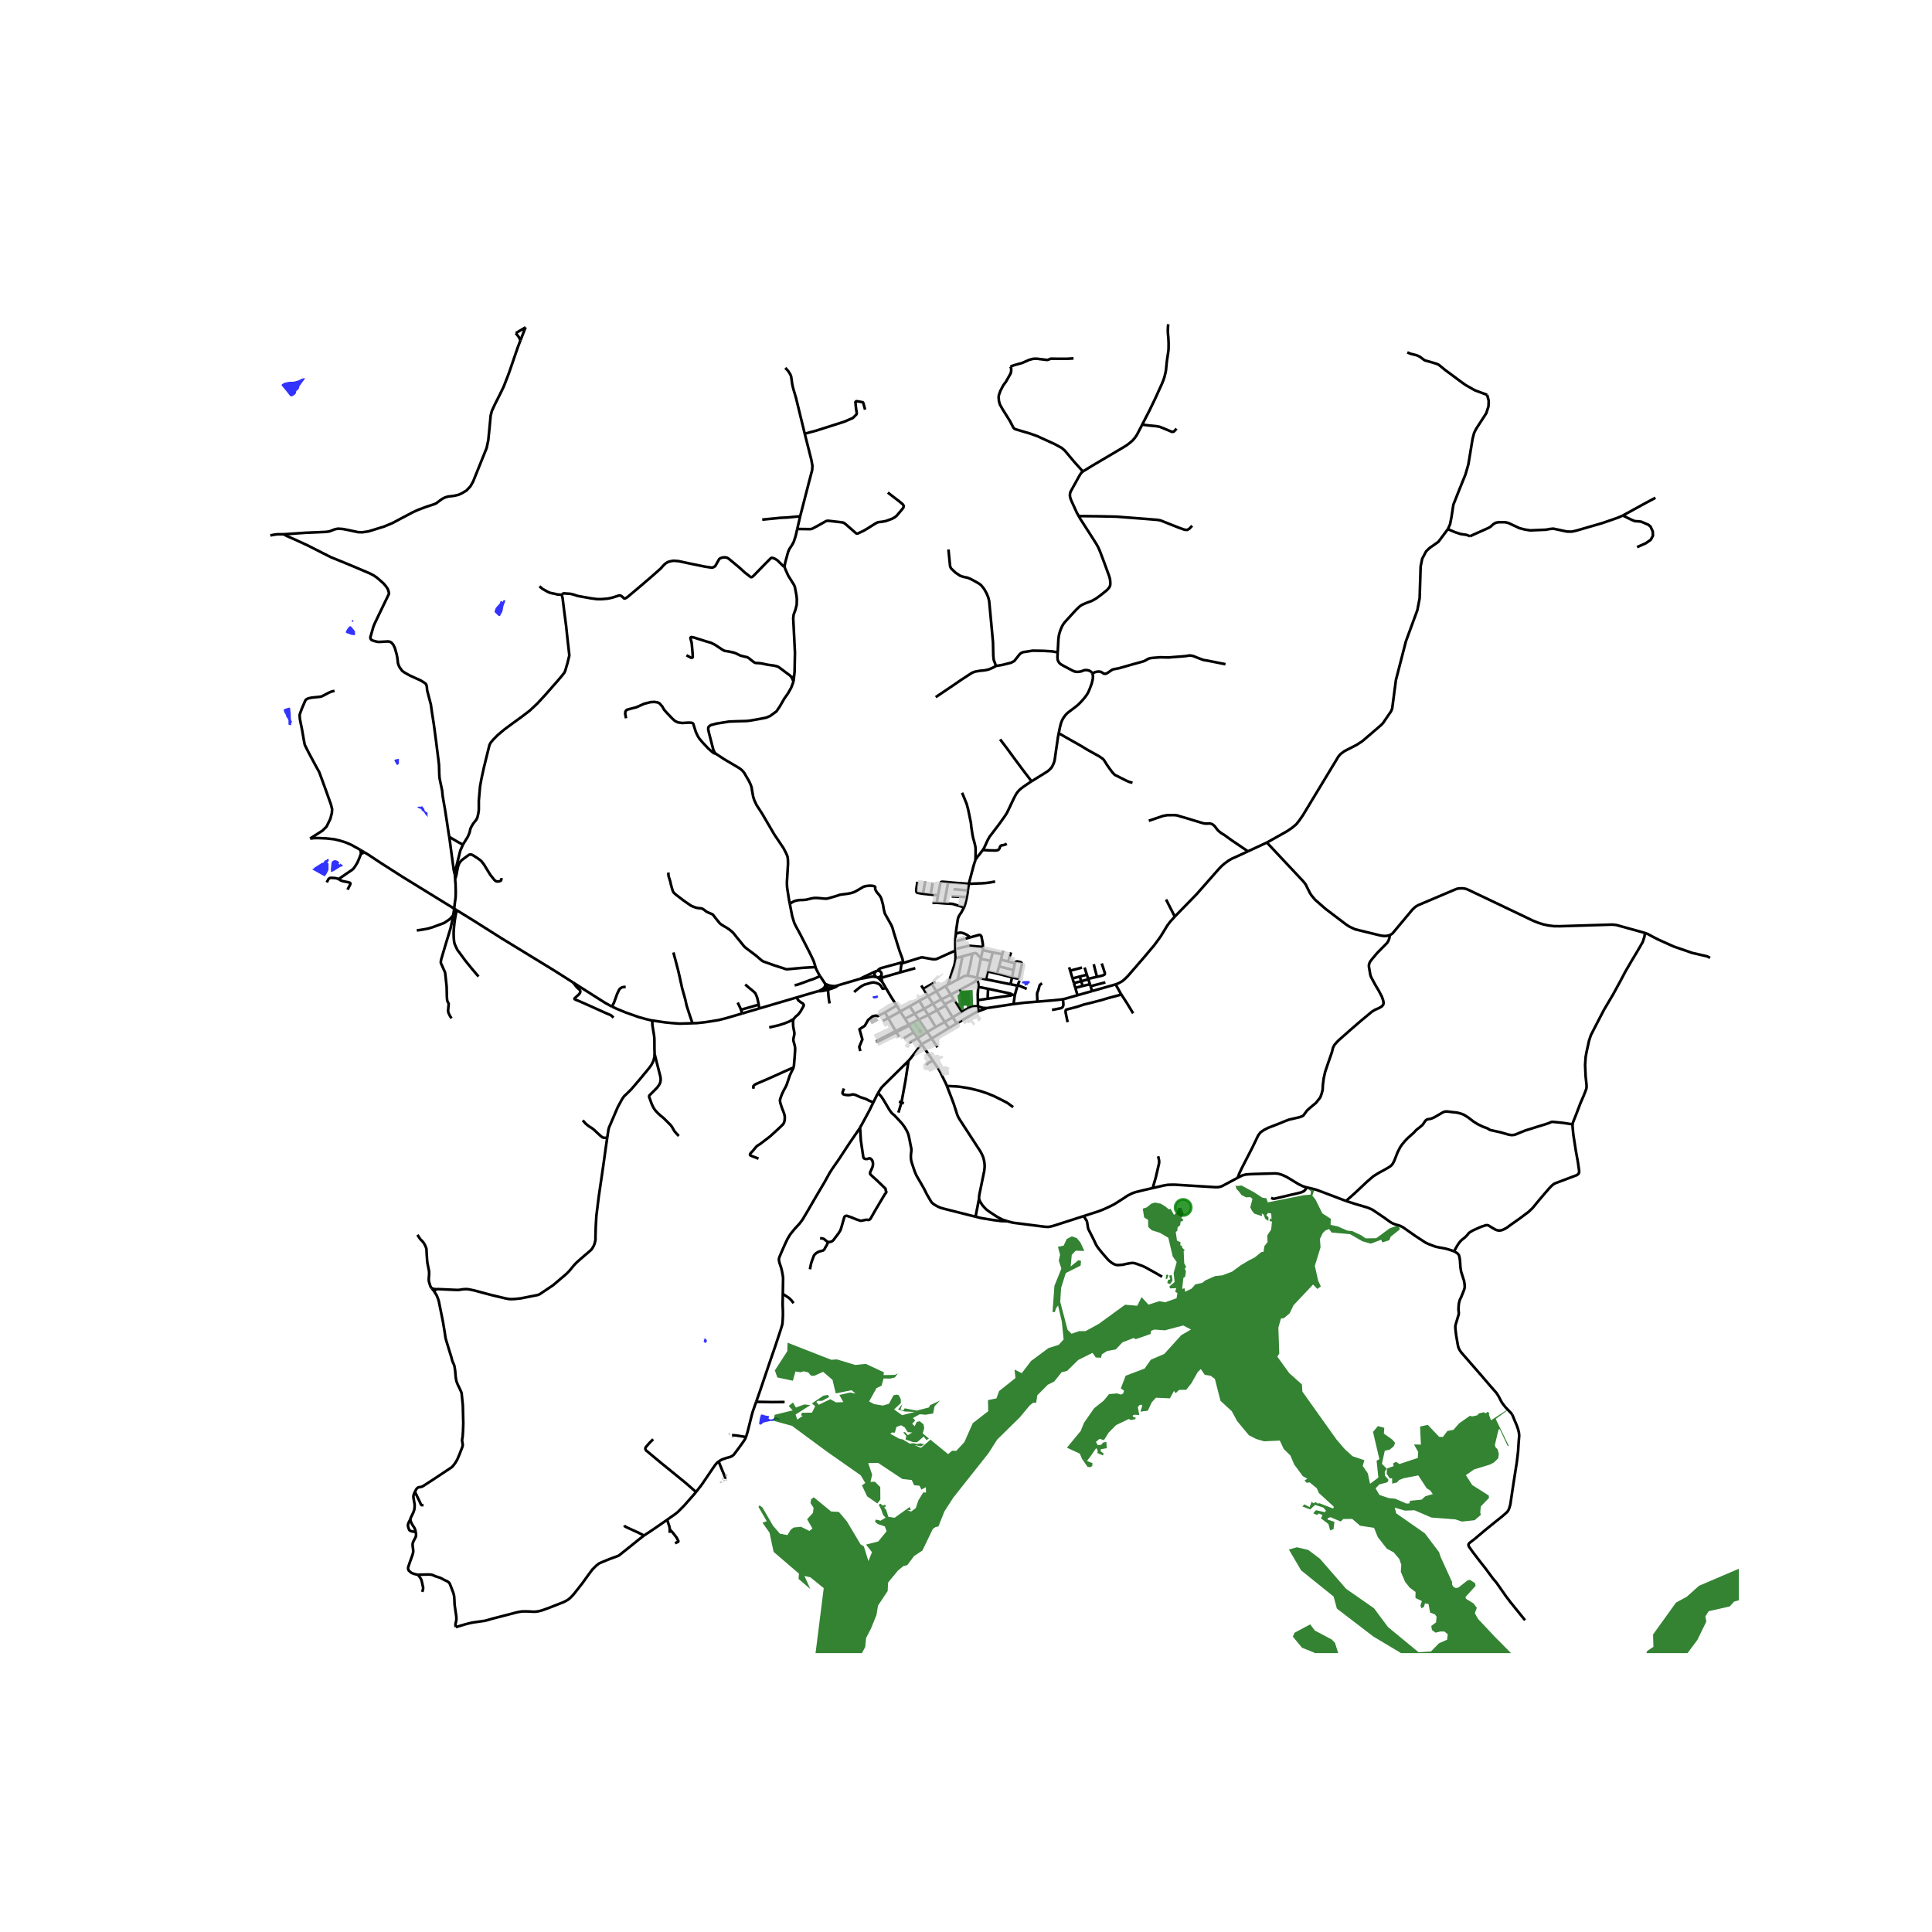 <svg xmlns="http://www.w3.org/2000/svg" xmlns:xlink="http://www.w3.org/1999/xlink" width="960" height="960" viewBox="0 0 720 720"><defs><style>*{stroke-linejoin:round;stroke-linecap:butt}</style></defs><g id="figure_1"><path id="patch_1" d="M0 720h720V0H0z" style="fill:#fff"/><g id="axes_1"><path id="patch_2" d="M90 616.078h558V111.122H90z" style="fill:#fff"/><g id="LineCollection_1"><path d="m320.598 364.758-8.259 2.427M320.598 364.758l1.047-.152 2.646-.52.722-.116.55-.008.49.066.557.08" clip-path="url(#pb74c19e376)" style="fill:none;stroke:#000"/><path d="m326.543 361.927-.755.315-4.33 2.032-.465.274-.395.21M134.353 316.774l-.538-.321-2.98-1.648-2.234-.94-2.095-.636-1.955-.463-2.948-.318-2.941-.124-1.521.015-1.575.152M124.675 257.487l-.954.18-1.126.45-2.52 1.33-.669.202-3.274.34-1.21.268-.73.34-.387.419-1.296 3.015-.745 2.025-.1.535.115 1.46.746 3.68.667 3.812.287 1.612.217.694 1.311 2.581 2.297 4.296 1.66 3.007 2.39 6.508 2.002 5.64.42 1.678-.11 1.489-.559 2.11-1.411 2.893-1.474 1.475-4.656 2.965M353.356 328.766l-1.49 7.896M349.57 333.676l.69-3.623.194-.947.117-.253.112-.112.205-.097.257-.044 2.21.166M361.037 329.388l-6.036-.455-1.645-.167M361.037 329.388l-.333 2.45M363.532 320.53l-.05.138-.328.869-.37 1.254-1.747 6.597M370.868 328.55l-.644.086-1.645.297-1.288.151-1.265.095-2.583.093-2.406.116M347.498 336.488l1.637-.043M349.135 336.445l2.731.217M349.57 333.676l-.295 1.627-.092.64-.048.502M359.268 338.136l-4.174-1.25-.442-.058-1.117-.058-1.669-.108M356.22 347.99l.162-1.618.493-3.277.105-.59.106-.436.157-.426.24-.44.272-.427.318-.478.18-.252 1.015-1.91M360.323 334.297l-.325 1.396-.272 1.084-.217.724-.24.635M356.006 353.66l-.009-.382-.02-2.458" clip-path="url(#pb74c19e376)" style="fill:none;stroke:#000"/><path d="m356.22 347.99-.187 1.881-.056.95" clip-path="url(#pb74c19e376)" style="fill:none;stroke:#000"/><path d="m361.593 349.326-1.727.48-3.889 1.014M366.236 354.108l.074-.654.023-.232-.004-.296M356.006 353.66l4.512-1.049.396-.108.356-.036 4.45.394.272.033.337.032" clip-path="url(#pb74c19e376)" style="fill:none;stroke:#000"/><path d="m361.593 349.326 3.115-.865.314-.04.09.014.136.028.121.054.208.194.107.16.056.134.05.214.057.2.019.164.37 1.927.039.53.054.886M356.006 353.66l.015.608M366.236 354.108l-.69 2.943M366.236 354.108l3.755.81M373.912 354.301l-.393 1.331M369.991 354.918l3.528.714M369.991 354.918l-.884 3.16M376.77 354.932l-1.058 3.366M362.383 355.4l-3.704 1M360.603 363.58l1.024-4.165.52-2.863.236-1.152M365.546 357.051l-1.645-1.667-.202-.137-.171-.047-.186-.007-.959.207M373.52 355.632l-.488 2.018M358.679 356.4l-2.584.752M356.94 365.025l.15-.805 1.364-6.605.225-1.215M356.095 357.152l-.074-2.884M353.1 367.093l.217-.448.256-.665 2.049-6.153.224-.934.096-.596.098-.632.055-.513M365.546 357.051l-.057.266M365.49 357.317l3.617.76M364.079 364.324l.753-3.651.657-3.356M373.032 357.65l-.72 2.49M373.032 357.65l2.68.648M369.107 358.077l-.978 3.955M378.259 358.963l-.629-.138-1.918-.527" clip-path="url(#pb74c19e376)" style="fill:none;stroke:#000"/><path d="m377.692 361.508.322-1.601.101-.445.144-.499M377.199 364.243l1.467.352.237.047.302.022.19-.054.198-.163.144-.239 1.031-4.595.032-.372-.012-.18-.062-.185-.15-.17-.2-.126-1.144-.275-.314.004-.256.068-.19.109-.213.477M372.312 360.14l-.757 2.667M372.312 360.14l5.38 1.368M335.962 359.084l-.444 3.274M335.962 359.084l.056-.486M356.021 354.268 353 355.605l-2.653 1.207-1.451.637-1.071.057-.994-.159-2.125-.39-.528-.101-.388-.058-.512.014-7.315 2.272M398.457 360.474l.376 1.262M403.242 360.595l-4.409 1.14M335.518 362.358l.939-.246.504-.16.497-.115.466-.123.209-.065.425-.123 2.548-.713M377.692 361.508l-.493 2.735M398.833 361.736l.862 2.892M327.08 361.764l-.537.163M336.018 358.598l-.484.21-.49.151-6.719 1.83-.496.23-.287.21-.194.167-.269.368M328.528 363.233l.001-.46-.18-.43-.334-.338-.443-.203-.493-.038M326.543 361.927l-.388.319-.23.433-.034.483.165.457.34.365.214.124M368.13 362.032l3.425.775M368.13 362.032l-.722 2.914M328.489 364.432l.55-.203 4.136-1.196.416-.109.616-.18 1.311-.386M371.555 362.807l5.644 1.436M328.489 364.432l.007-.426.032-.773" clip-path="url(#pb74c19e376)" style="fill:none;stroke:#000"/><path d="m326.976 364.23.43.004.516-.175.396-.353.21-.473M405.043 363.251l-2.635.675M405.043 363.251l-.858-2.68M405.043 363.251l.487 1.525M364.079 364.324l-1.723-.376-1.753-.369M356.94 365.025l2.46-1.258.513-.144.69-.044M402.408 363.926l-2.713.702M402.408 363.926l.52 1.747M364.079 364.324l-.108.484M367.408 364.946l-2.01-.355-1.32-.267M376.583 366.807l.455-1.977.16-.587M326.61 364.108l.366.122M328.817 365.98l-.111-.384-.101-.397-.055-.275-.061-.492M399.695 364.628l.52 1.746M356.94 365.025l-3.84 2.068M367.408 364.946l9.175 1.861M405.591 364.965l-2.663.708M405.591 364.965l-.06-.19M405.591 364.965l.588 1.836M379.244 367.194l.665-1.614.24-.136M402.928 365.673l-2.713.701M402.928 365.673l.528 1.772M348.61 365.84l-1.33.848M328.817 365.98l1.285 2.154" clip-path="url(#pb74c19e376)" style="fill:none;stroke:#000"/><path d="m326.976 364.23.489.361.348.34.427.434.577.614M400.215 366.374l.528 1.773M347.28 366.688l-3.142 1.844M347.28 366.688l1.677 2.777M353.1 367.093l-.744.42M379.023 367.592l-.078-.148-.198-.155-.26-.113-1.904-.369M406.179 366.801l-2.723.644M406.179 366.801l.235.736M344.138 368.532l-.442-.68-.349-.6M379.244 367.194l-.221.398M382.643 368.518l-2.74-1.159-.66-.165M352.356 367.514l-3.4 1.95M352.356 367.514l1.955 3.158M403.456 367.445l-2.713.702" clip-path="url(#pb74c19e376)" style="fill:none;stroke:#000"/><path d="m378.2 370.817.637-2.278.209-.748-.023-.2M364.42 372.653l-.046-2.111.039-.535.054-.824.046-.543.086-.78M363.97 364.808l.194.326.202.433.233.998.039.5-.04.795M368.222 368.496l-2.829-.557-.277-.05-.517-.03M318.3 369.696l1.429-1.186 1.016-.774.699-.426.698-.354 1.94-.557.892-.246.706-.028 1.14.274.489.21.543.31.547.655.48.86.122.054.159.006.942-.36M334.153 374.747l-1.73-2.713-.825-1.337-1.496-2.563M400.743 368.147l.818 2.747M344.138 368.532l1.723 2.668M377.21 370.717l-.053-.1-.179-.14-.271-.12-.427-.151-8.058-1.71M368.073 372.195l.025-1.039.086-1.807.038-.853M348.957 369.465l-3.096 1.735M348.957 369.465l1.916 2.956M354.31 370.672l-3.437 1.75M354.31 370.672l1.156 1.836M363.97 364.808l-.163.362-.155.282-.201.246-.35.267-2.366 1.31-6.424 3.397M378.2 370.817l-.489 3.368M378.2 370.817l-.99-.1M401.561 370.894l5.434-1.542M396.124 372.386l.823-.189.86-.239 3.754-1.064M345.86 371.2l1.832 2.884M345.86 371.2l-3.266 1.771M377.21 370.717l-.08.074-.16.083-.213.087-.256.065-8.428 1.169M364.42 372.653l.867-.035 2.786-.423M350.873 372.421l-3.181 1.663M350.873 372.421l1.172 1.793M355.466 372.508l-3.421 1.706M358.337 377.136l-1.273-2.071-1.598-2.557M386.612 373.284l6.012-.494 2.951-.312.549-.092M392.043 376.383l2.583-.51.714-.14.434-.21.195-.188.155-.238.124-.344.039-.343-.031-.781-.055-.383-.077-.86M364.42 372.653l.041 2.37M342.594 372.971l1.824 2.972M342.594 372.971l-3.561 2.039M347.692 374.084l1.528 2.386M347.692 374.084l-3.274 1.859M377.711 374.185l-9.966 1.5M386.612 373.284l-4.912.403-3.989.498M352.045 374.214l.341.55M334.153 374.747l-4.338 2.548M334.153 374.747l1.334 2.207M352.386 374.764l-3.166 1.706M352.386 374.764l2.623 4.353M339.033 375.01l1.846 2.783M339.033 375.01l-3.546 1.944M364.461 375.024l.091 1.858M358.337 377.136l2.243-1.28 1.11-.535.674-.174.559-.13 1.117-.015.421.022M367.745 375.685l-.593-.046-.536-.015-.512-.072-1.643-.528M364.552 376.882l1.195-.419.827-.313 1.171-.465M344.418 375.943l-3.539 1.85M344.418 375.943l1.52 2.32M349.22 376.47l2.848 4.404M349.22 376.47l-3.282 1.793M356.592 381.365l6.129-3.55 1.078-.557.753-.376M335.487 376.954l1.782 2.701M335.487 376.954l-4.461 2.48M358.337 377.136l-3.328 1.98M329.815 377.295l1.21 2.14M320.605 391.705l-.386-1.582 1.167-2.768-1.086-3.79 1.993-1.288 1.22-2.141 1.644-1.372 1.212-.268.796.175 2.65-1.376M340.88 377.793l-3.611 1.862M340.88 377.793l1.535 2.166M345.938 378.263l2.755 4.49M345.938 378.263l-3.523 1.696M355.009 379.117l-2.94 1.757M355.009 379.117l1.583 2.248M331.026 379.435l2.762 4.822M331.026 379.435l-1.958.977M337.269 379.655l1.395 2.229M342.415 379.959l3.122 4.62M342.415 379.959l-1.858.956M352.068 380.874l-3.375 1.88M352.068 380.874l1.544 2.262M340.557 380.915l-1.893.969M340.557 380.915l1.8 2.648M356.592 381.365l-2.98 1.771M338.664 381.884l.189.276M338.664 381.884l-.59.28-.736.343-3.55 1.75M338.853 382.16l1.639 2.545M334.028 384.669l4.283-2.213.443-.23.099-.066M348.693 382.753l-3.156 1.826M353.612 383.136l-6.409 3.882M333.788 384.257l.24.412M333.788 384.257l-6.886 3.571-.085.084-.024.111.031.106.058.068.117.014.109-.018 6.92-3.524M334.028 384.669l1.087 1.737M345.537 384.58l-3.595 2.336M345.537 384.58l1.666 2.438M340.492 384.705l1.45 2.211M340.492 384.705l-3.706 2.234M341.942 386.916l1.506 2.221M341.942 386.916l-3.18 1.691M347.203 387.018l2.18 3.252M347.203 387.018l-3.755 2.119M343.448 389.137l4.198 6.138M338.583 395.34l.737-.882 3.313-4.28.815-1.041M345.323 397.004l.118-.318.202-.238.267-.279 1.736-.894M352.884 404.745l-.273-.703-2.04-4.19-.582-1.134-2.343-3.443M335.954 410.858l1.535-8.397.807-5.32.287-1.8M327.242 407.346l.269-.482.52-.824.426-.65.73-.803 8.155-8.032 1.241-1.215M335.022 410.531l.932.327M335.954 410.858l-1.146 3.774M335.954 410.858l.904.33M363.532 320.53l.112-.31.171-.282.427-.585.923-1.143.699-.91.399-.534M384.431 291.172l-.658.409-2.485 1.698-.566.427-.69.57-.69.745-.531.714-.537.935-.65 1.295-1.853 3.914-.565 1.147-.582.904-1.11 1.59-1.482 2.04-3.303 4.336-.704 1.299-.851 1.875-.485 1.025-.426.67" clip-path="url(#pb74c19e376)" style="fill:none;stroke:#000"/><path d="m375.197 314.422-.535.31-.535.174-.536.087-.418.072-.296.202-.178.26-.225.687-.271.377-.31.195-.373.123-.714.05-2.499-.058-2.044-.135M193.962 126.842l-.946 2.438-3.336 9.72-1.932 5.013-1.312 2.705-2.04 4.05-1.094 2.371-.442 1.707-.365 3.883-.52 5.272-.62 2.943-5.028 12.483-1.001 1.786-1.474 1.576-1.599.97-1.334.628-1.8.413-2.049.23-1.202.34-1.102.557-2.266 1.678-1.078.434-2.375.76-3.096 1.15-1.978.881-7.798 4.13-3.018 1.265-5.82 1.8-2.296.34-1.614-.05-3.507-.752-2.164-.42-1.777-.123-1.149.217-2.056.796-1.366.188-3.328.145-4.33.188-8.061.556" clip-path="url(#pb74c19e376)" style="fill:none;stroke:#000"/><path d="m100.73 199.53 1.677-.304 1.078-.123 2.204.007M167.414 311.87l-.266-1.599-.606-4.1-.729-4.67-.527-3.016-.318-1.872-.217-2.105-.777-3.672-.186-1.02-.085-1.403-.1-3.319-.203-1.807-.876-6.95-.839-6.348-.737-4.692-.372-2.712-.924-3.543-.457-1.714-.132-1.439-.178-.68-.187-.332-.628-.499-1.265-.78-4.058-1.838-1.963-1.106-.907-.65-.9-1.23-.443-.89-.233-.788-.186-1.634-.256-1.475-.66-2.357-.597-1.309-.722-.831-.566-.326-.73-.123-3.15.18-.752-.028-1.575-.405-.753-.354-.271-.427-.07-.455 1.078-3.826.458-1.178 1.676-3.515 3.421-7.1.304-.63-.047-.571-.35-1.143-.667-1.027-.962-1.142-2.39-2.097-1.179-.824-1.427-.76-6.666-2.834-3.995-1.65-3.849-1.554-3.088-1.554-5.804-2.951-4.818-2.212-2.778-1.223-1.241-.65M501.615 447.573l-8.961-3.405-2.111-.78-1.521-.406-2.164-.49M461.245 438.93l.861-.459.993-.47 1.164-.289 1.381-.115 1.816-.087 6.72-.188 1.031-.03 1.04.095 1.102.29 1.062.433 1.172.556 2.925 1.772 1.49.896 1.466.709 1.39.448" clip-path="url(#pb74c19e376)" style="fill:none;stroke:#000"/><path d="m473.719 446.38.625.32.3.034.325-.016 2.169-.511 7.79-1.837 1.086-.515.612-.717.232-.647M364.863 446.72l-1.308 6.705M375.337 455.106l-1.753-.593-2.002-1.04-3.01-1.996-1.071-.795-1.273-1.388-.776-1.172-.419-.78-.17-.622M352.884 404.745l1.566 4.02 1.009 2.69 1.31 4.062.33.745.547.963 7.651 11.769.59 1.07.543 1.258.31 1.243.17 1.113.048 1.128-.155 1.533-.466 2.27-1.288 6.246-.17.998-.016.867M563.578 527.186l-.442-.558-.45-.484-.962-1.004-.66-.709-.659-.81-.489-.636-.442-.722-.931-1.808-.822-1.3-2.282-2.603-3.507-4.092-7.292-8.367-.521-.733-.404-.702-.248-.672-.194-.824-.621-3.647-.287-2.49v-.781l.125-.658 1.07-3.578.078-.372.015-.344-.131-1.366.07-1.178.108-1.078.318-1.207.512-1.062 1.063-2.625.287-1.062-.093-1.309-.178-1.077-1.086-3.405-.264-1.67-.163-2.537-.194-1.193-.179-.693-.442-.63-.768-.528-.606-.34" clip-path="url(#pb74c19e376)" style="fill:none;stroke:#000"/><path d="m501.615 447.573 3.5 1.12 4.6 1.36.916.383.916.434 4.422 2.993 2.087 1.51.807.478.768.318.838.275 1.196.34.767.375.652.376 4.438 3.116 3.733 2.436 1.156.542 2.583.969 1.343.289 2.195.39 1.568.434 1.808.622M586.056 419.003l-.015.759.295 3.101.465 2.979.504 3.238.714 3.897.435 3 .054.622-.07.484-.232.412-.551.434-3.694 1.395-4.376 1.648-.62.333-.583.484-1.024 1.049-2.288 2.653-2.181 2.58-1.652 2.04-1.56 1.496-3.329 2.494-3.367 2.372-1.412 1.055-1.21.658-.962.34-.699.057-.62-.072-.707-.232-1.668-.96-.784-.514-.396-.159-.27-.065-.32.007-.325.065-1.692.55-2.963 1.322-1.063.622-.512.383-.326.441-.606.68-.605.578-1.047.81-.667.68-.745.997-.784 1.323-.69 1.294M472.123 313.995l-7.05 3.271M517.894 348.505l-1.033.26-1.03.058-1.29-.174-9.504-2.32-1.087-.492-1.07-.514-1.079-.687-7.781-5.902-3.912-3.417-.9-1.063-.543-.694-.512-.802-1.56-3.138-.52-.687-.534-.644-13.416-14.294M539.58 197.187l-2.67 3.58-.876 1.164-3.22 2.248-1.334 1.273-1.475 2.799-.574 2.87-.373 11.838-.853 4.426-4.267 11.627-3.714 14.38-1.396 10.64-.406 1.031-2.465 3.592-.484.742-.686.74-7.068 6.064-2.059 1.352-4.65 2.385-1.419 1.061-.765.873-13.28 21.957-1.35 1.952-1.102 1.403-1.505 1.258-1.986 1.36-7.48 4.193M637.27 356.975l-.536-.315-.61-.278-5.517-1.267-6.85-2.374-5.796-2.602-2.614-1.36-1.234-.686-1.079-.413M517.894 348.505l.682-.362.473-.397 7.38-8.835.628-.593.698-.55.768-.441 14.246-6.037.838-.188.993-.047.977.05.962.217.96.427 11.905 5.665 12.026 5.755 1.894.745 1.784.563 1.839.405 2.157.275 2.32.015 19.281-.6.916.058.768.1 10.645 2.95" clip-path="url(#pb74c19e376)" style="fill:none;stroke:#000"/><path d="m586.056 419.003.101-.579 1.435-3.65 1.428-3.753 1.172-2.682.954-2.473.14-.874-.07-1.07-.303-2.783-.194-4.23.202-2.986.334-1.858.931-4.237.69-2.045 1.583-3.11 3.282-6.325 3.43-5.792 2.723-4.996 1.87-3.542 2.289-3.934 2.46-4.106 1.691-2.936.644-2.024.186-1.338M461.245 438.93l.652-1.753 1.009-2.096 3.848-7.49 2.141-4.467.87-1.129 1.287-.896 1.552-.795 3.864-1.49 2.607-1.07 1.257-.477 1.94-.448 1.94-.448.961-.332.56-.333.48-.65.885-1.2 1.102-.998 2.234-1.866 1.583-1.995.512-1.389.373-1.445.093-1.88.31-2.414.543-2.43 1.071-3.166 1.443-4.15.419-1.706.528-.998.652-.78.807-.854 4.345-3.846 3.848-3.34 4.391-3.645 1.164-.679 1.381-.593 1.087-.636.496-.622.155-.665-.186-.983-.48-1.374-1.103-2.111-1.427-2.415-1.335-2.487-.28-.622-.17-.607-.496-2.907v-.657l.202-.716.287-.571.752-.976 1.816-2.155 3.693-3.745.551-.882.326-.969.109-1.077M568.335 603.798l-2.421-2.993-3.073-3.801-1.683-2.227-3.414-4.886-1.32-1.561-2.761-3.737-2.29-2.906-2.49-3.267-1.428-2.01-.132-.289-.07-.34.032-.252.116-.24.295-.324 2.064-1.598 3.421-2.898 3.647-2.963 2.824-2.256 1.288-1.113.8-.73.457-.708.35-.918.326-1.193.216-1.489.334-2.248.582-3.89.59-3.715.683-4.38.465-3.903.217-3.369.202-2.573-.1-1.084-.257-1.099-.59-1.728-.682-1.568-.955-2.356M277.83 535.96l-.233.456-.326.485-.488.722-1.275 1.76-2.016 2.715-.676.53-.746.351-1.446.394-1.28.436-.723.341-.5.322-.302.202M259.381 556.019l1.891-2.4.575-.804 3.863-5.7.807-1.143.468-.578.579-.549.255-.17M270.199 551.123l.043-.22-.008-.182-.024-.17-.07-.216-2.32-5.66M278.008 535.534l-.178.426M281.81 522.417l-1.287 3.654-.373 1.353-.466 1.843-1.024 4.099-.447 1.514-.205.654M272.791 534.876h.642l.898.073 3.677.585M239.987 572.246l-1.751 1.367-4.141 3.33-3.122 2.496-.454.332-3.237 1.194-2.578 1.047-1.412.622-1.087.838-1.442 1.432-1.242 1.662-2.498 3.47-3.166 4.033-.9.976-.567.556-.713.564-.815.477-.924.455-5.415 2.132-1.955.709-1.024.325-1.087.253-.946.109-.83.014-1.545-.087-1.505-.043-1.28.05-1.164.188-.985.232-3.701.968-5.098 1.308-1.412.42-1.25.34-2.071.296-2.281.318-1.684.354-1.428.383-1.893.564-1.52.437M155.734 586.862l.753-.036 2.894-.058.947.022.574.08.403.13.908.412 1.412.448.605.21 1.35.737 1.118.506.574.419.295.361.403.983.722 1.865.287.788.155.585.124.687.063.81.061 1.438.04.766.115.868.497 3.397.062.94-.062.78-.21.846-.077.477v.39l.117.654M360.704 331.839l-5.336-.461M360.323 334.297l.11-.643.193-1.179.078-.636M349.57 333.676l-2.72-.3M346.85 333.376l-2.877-.288M346.85 333.376l.719-4.392M343.973 333.088l.843-4.663M341.888 328.607l-.395 2.762-.032.687.078.34.148.238.198.098 2.088.356M354.651 334.054l5.672.243M308.486 368.315l.115.49M308.486 368.315l-.95-1.644M308.486 368.315l2.69-.787M308.486 368.315l-2.92.86M259.381 556.019l-.49.622-3.898 4.42-2.416 2.435-1.151.916-1.288.882-1.466 1.054M239.987 572.246l.065-.05 2.542-1.662 1.368-.925 4.71-3.26M249.595 569.934l-.03-.434-.148-.737-.528-1.59-.217-.825M403.916 453.182l-11.09 3.572-1.148.304-.978.174-1.183-.038-12.023-1.524-2.157-.564M363.555 453.425l2.006.496 4.236.708 3.352.434 2.188.043M295.722 253.973l-.877 2.336-1.163 2.068-1.366 1.938-1.691 2.92-1.242 1.852-2.374 1.735-1.52.637-2.282.448-3.631.636-1.444.16-3.18.086-3.197.115-4.734.753-2.133.578-.629.441-.31.477-.015.673.24 1.164 1.637 6.32.341.773.202.355.388.44M294.34 336.854l-.301-1.544-.699-4.512-.062-1.012-.015-1.128.403-6.696-.031-1.503-.093-.955-.171-.593-.465-1.055-.932-1.794-3.413-5.075-4.578-7.824-2.095-3.239-.497-1.1-.357-.78-.372-1.258-.419-2.357-.14-.955-.326-.983-.605-1.33-1.847-3.167-.542-.666-.637-.593-.527-.405-5.789-3.427-3.088-2.024" clip-path="url(#pb74c19e376)" style="fill:none;stroke:#000"/><path d="m233.317 267.676-.326-1.635.077-.882.42-.564.62-.231 3.026-.781 2.902-1.302 2.42-.622 1.428-.072 1.149.174.76.361 1.055 1.222.636 1.15.978 1.099 2.033 2.147 1.078.963 1.063.505 1.544.225 2.7-.145.932.08.403.187.163.24.924 2.927.62 1.367.636 1.07 1.242 1.482 2.165 2.315 1.753 1.525.411.235.613.163M294.34 336.854l.893 4.587.482 1.59.294.911.45.97 1.738 3.195 3.585 7.013 1.008 2.097.45.969.357 1.128.319 1.084M305.635 363.766l-.455-.693-.822-1.561-.326-.723-.116-.391" clip-path="url(#pb74c19e376)" style="fill:none;stroke:#000"/><path d="M249.098 325.18v.846l.094.571.155.513.427 1.36.155.672.116.542.473 1.707.225.687.21.39.217.282.768.701 2.856 2.184 2.684 1.858.83.376.954.354.691.16 1.32.137.543.16.59.382.581.463.411.29 1.443.643.505.202.357.232.993 1.286 1.528 1.887.35.304 1.062.694 1.056.6 1.148.766.73.601.597.52.341.405 1.117 1.424 2.04 2.495.676.839.528.484 3.833 2.892 1.815 1.555.536.419.396.238 4.143 1.476 3.212 1.019.954.34.497.079.52-.036 5.307-.499 4.834-.282M243.962 392.817l-.062-1.851-.016-3.109-.054-1.315-.147-1.092-.481-2.914-.078-.643-.031-.608.04-.963" clip-path="url(#pb74c19e376)" style="fill:none;stroke:#000"/><path d="m258.068 381.33-4.733.15-2.98-.216-2.56-.26-4.663-.682M228.07 375.115l1.553.74 3.57 1.476 4.78 1.691 2.761.767 2.018.477.38.056M226.295 424.046l.473-3.178.217-.723.466-1.085 2.777-6.492 1.63-2.979.683-.997.744-.694 1.987-1.967 3.243-3.788 3.414-4.135.853-1.186.389-.752.387-.853.357-1.402.047-.998" clip-path="url(#pb74c19e376)" style="fill:none;stroke:#000"/><path d="m252.963 423.355-.963-1.041-.574-.65-.403-.637-.621-1.128-.528-.665-.9-.897-1.707-1.692-1.164-.954-.806-.723-.839-.881-.512-.637-.512-.824-.559-1.186-.635-1.764-.334-.903-.008-.217.085-.29.264-.288 2.537-2.538.637-.824.418-.694.249-.65.108-.739v-.664l-.123-.752-1.087-4.252-1.024-4.048M226.295 424.046l-.52 3.487-.699 5.104-.822 5.697-1.133 7.721-.869 7.041-.233 4.049-.108 3.759v1.156l-.28 1.259-.31.867-.59 1.04-.465.594-3.926 3.383-1.598 1.431-.916.983-1.691 2.054-.978.997-5.075 4.323-4.903 3.282-.466.23-.558.16-6.099 1.2-2.141.231-1.46.058-.992-.072-1.304-.26-4.997-1.186-6.517-1.749-2.266-.448-1.117-.015-.993.087-1.055.174-.637.043-1.49-.05-5.873-.268-.505.065M161.98 481.492l-.008-.282.11-.318.263-.253.364-.166M160.917 480.119l.792.231.488.058.512.065M161.98 481.492l-1.063-1.373M154.63 555.973l.507-.994.357-.405.357-.246.31-.086.504-.066.497-.115.543-.26 3.778-2.451 6.767-4.496.496-.463.853-1.098.807-1.36.839-1.965 1.086-2.805.14-.723-.109-.607-.078-.477-.093-.593.062-.419.17-1.084.125-1.808.108-2.978-.17-6.708-.45-4.54-.14-.433-.202-.463-.279-.622-.838-1.734-.326-.796-.217-.737-.201-1.2-.218-2.486-.217-1.388-.14-.593-.264-.622-.31-.68-.202-.592-.31-1.243-.714-2.256-1.319-4.366-.155-.723-.233-1.677-.652-3.933-.807-4.004-.76-3.76-.357-1.098-.48-1.157-.598-.925-.117-.246M154.63 555.973l-.207.408-.295.824-.077.492.046.52.419 2.436v.832l-.039.62-.132.673-.349.969-.939 1.937-.108.456M154.91 570.815l-.037-.223-.178-.556-.287-.687-.699-1.07-.287-.499-.295-.665-.163-.578-.015-.397" clip-path="url(#pb74c19e376)" style="fill:none;stroke:#000"/><path d="m154.91 570.815-.34.001-.496-.014-.69-.138-.466-.166-.318-.217-.295-.6-.202-.694-.085-.42.015-.368.256-.788.66-1.271M154.91 570.815l.118.695.008.643-.039.39-.17.427-.737 1.395-.272.709-.055.447.024.557.093.802.108.817v.687l-.201.91-1.117 3.109-.552 1.648-.038.47.124.527.202.311.535.484.45.347.861.333 1.01.26.472.08M157.372 593.252l.17-.607.147-.607-.03-.608-.18-.722-.24-1.171-.24-.832-.372-.708-.893-1.135M363.532 320.53l.05-3.289-.015-.962-.046-.49-.078-.507-.295-1.265-.496-1.765-.234-1.157-.473-3.102-.039-.621-.1-.832-.18-.867-.472-2.3-.411-1.938-.52-1.908-.334-.788-.706-1.772-.504-1.186-.155-.34M437.805 341.593l-1.28-2.516-1.97-3.861M465.072 317.266l-4.153 1.927-1.909.84-1.272.758-1.39 1.034-1.046.89-.947.976-8.388 9.522-8.162 8.38" clip-path="url(#pb74c19e376)" style="fill:none;stroke:#000"/><path d="m415.753 366.84.427-.138.533-.223.474-.223.496-.288.655-.379.512-.434.558-.506.947-.954 5.788-6.68 4.004-4.743 1.164-1.59 1.194-1.635 2.576-4.218 1.12-1.474 1.263-1.372.341-.39M386.612 373.284l-.117-2.62.03-.606.195-.5.248-.614.388-1.482.093-.195.156-.282.356-.26.373-.29M408.815 364.028l-.75-2.806-.458-1.887M408.815 364.028l-3.285.748M410.555 359.06l.489 1.324.668 2.154.046.362-.07.217-.217.173-.714.296-1.942.442M294.34 336.854l1.048-.713.846-.39 1.117-.246.83-.094h.808l.791-.044.737-.093 1.785-.434.908-.16.729-.043.846.03 2.545.23.55.022.443-.058.613-.159 2.754-.795.97-.326.419-.144.536-.072 2.172-.282 1.327-.246 1.117-.34.916-.463 1.745-1.019.559-.347.295-.166.41-.152.847-.174 1.009-.108.845.029.69.094.358.123.194.151.093.239-.04.42.032.282.124.318.396.679 1.18 1.417.403.687.21.55.581 2.125.256 1.57.155.679.264 1.012 2.398 4.28.387.883.202.65.334 1.222.454 1.457.236.727.59 1.944.838 2.647 1.071 2.928.178.697.008.246-.066.195-.163.141-.202.138M411.944 366.096l-5.53 1.441M406.414 367.537l.581 1.815M415.753 366.84l-.697.225-8.06 2.287M397.87 380.93l-.73-3.513-.031-.434.023-.383.109-.224.217-.152.83-.21 3.042-.78 2.498-.838 2.871-.71 3.864-.997 2.343-.723 1.785-.463 3.209-.866M415.753 366.84l1.948 3.492.199.305M422.295 377.649l-2.235-3.687-2.16-3.325M228.07 375.115l.777-1.536 1.11-3.095.248-.535.497-1.049.295-.404.279-.224.55-.319.614-.137.737-.029M213.605 366.173l11.828 7.514 2.281 1.258.356.17M305.635 363.766l1.902 2.905M296.134 367.194l1.163-.26 2.173-.78 2.048-.767 1.521-.499.854-.361 1.742-.76M169.662 327.436l.24-.702.225-.881.186-1.1.404-1.908.326-.89.442-.737.536-.622 1.574-1.186 1.141-.824.326-.116.403-.036.389.102.597.31 1.536.99 1.125.825.411.412.94 1.244.597 1.012 1.621 2.64 1.467 1.843.35.347.332.224.404.123.699-.03.59-.202.17-.137.1-.18.063-.297-.047-.448M169.275 338.635l.17-1.72.34-2.444.063-2.054-.078-2.906-.155-1.779.047-.296M169.506 325.643l.04 1.106.116.687M169.275 338.635l.915.564M135.848 317.667l1.381.825 4.935 3.268 7.898 5.047 19.213 11.828" clip-path="url(#pb74c19e376)" style="fill:none;stroke:#000"/><path d="m168.932 341.036.078-.622.265-1.78M178.336 363.927l-2.343-2.748-2.56-3.152-2.56-3.485-.296-.347-.294-.535-.42-.897-.45-1.041-.186-.853-.14-1.518-.03-1.634.062-1.418.17-1.764.155-1.286.295-1.866.451-2.184" clip-path="url(#pb74c19e376)" style="fill:none;stroke:#000"/><path d="m213.605 366.173-7.088-4.502-19.652-12.02-10.127-6.417-6.548-4.035M168.932 341.036l-.403.477-.528.65-.698.608-1.195.796-.528.361-.558.217-3.849 1.417-1.722.506-2.204.405-1.924.275" clip-path="url(#pb74c19e376)" style="fill:none;stroke:#000"/><path d="m168.273 379.507-.605-.933-.35-.708-.24-.6-.077-.463v-.449l.186-1.872.007-.354-.038-.224-.171-.29-.233-.484-.108-.361-.102-1.193-.092-3.869-.373-3.557-.202-1.648-.132-.376-1.101-2.48-.272-.542-.085-.383-.008-.369.17-.889 1.646-5.553 1.823-5.986.69-3.124.326-1.764M213.605 366.173l1.152 1.513.574.593.652.535.21.318.069.405-.078.397-.34.535-1.677 1.54-.092.105-.009.102.078.13.318.188 1.463.593 3.969 1.76 5.71 2.581 2.01.86.419.333.62.578M258.068 381.33l-.978-2.842-1.195-3.688-.48-2.212-1.211-4.323-.9-4.136-.605-2.588-.932-3.572-.806-3.022M276.58 377.696l-6.067 1.775-2.591.65-2.7.449-2.576.39-2.98.318-1.598.051M286.667 382.898l3.523-.81 2.204-.709 1.83-.737.684-.398.496-.282.41-.233M295.815 397.672l.047-.43.047-.521.286-3.442.14-2.342-.046-.65-.148-.752-.302-1.1-.171-.665-.008-.55.187-.874.193-.933-.008-.542-.116-.672-.28-1.46-.077-.926-.016-1.17.14-.71.132-.204M296.895 371.722l.449.83.232.289.42.354.775.543.443.253.225.289.1.282-.007.217-.497.918-.729 1.286-.559.738-.387.448-.746.608-.605.65-.194.302M296.895 371.722l7.971-2.34M296.895 371.722l-13.927 4.095M282.672 431.791l-2.53-.976-.512-.252-.124-.167-.008-.159.093-.224.132-.238.893-.947 1.094-1.345.31-.326.318-.231.908-.564 3.716-2.841 3.267-2.978 1.505-1.446.411-.63.194-.614.117-.838.015-.846-.132-.694-.209-.716-.745-1.923-.567-1.75-.093-.556-.054-.348.031-.368.264-.882.528-1.38.644-1.31.675-1.2.411-.947.69-2.06.42-1.222.636-1.396.504-.983.341-.762M280.903 405.744l-.148-.485-.039-.275.101-.296.28-.304.643-.412 4.547-1.952 7.961-3.571.543-.232.442-.166.314-.192.268-.187M291.734 482.244l1.047.636 1.335.897.838.838.776 1.04" clip-path="url(#pb74c19e376)" style="fill:none;stroke:#000"/><path d="m281.81 522.417 1.242-3.523 1.613-4.757 2.468-7.286 1.707-4.93 2.203-6.665.264-.91.233-.781.078-.68.093-1.33.062-1.533-.016-1.836-.093-1.807.07-4.135M320.506 420.222l-.227.414-3.728 5.425-3.984 6.07-2.33 3.335-1.053 1.653-1.955 3.528-3.209 5.428-2.685 4.633-2.222 3.762-.605.81-.652.852-1.831 1.981-1.536 1.923-.994 1.634-.837 1.764-.746 1.677-.884 2.024-.636 1.533-.109.535.03.636.234.94.558 1.648.28 1.128.357 1.937.093.969-.096 5.472-.005.31M281.81 522.417l5.882.106 4.717-.043M243.419 536.359l-1.552 1.546-1.242 1.482-.1.246-.023.303.085.275.194.333.496.404 4.904 4.099 4.438 3.6 5.028 4.105 3.734 3.267M232.641 568.452l.155.282.234.188 1.024.5 4.096 1.87 1.837.954M429.568 442.756l1.138-3.873.543-2.342.683-2.92.061-.687-.061-.564-.202-.97-.124-.483M461.245 438.93l-5.804 3.098-.853.282-.792.109h-1.055l-14.835-.918h-1.397l-1.3.052-1.4.222-4.24.98M403.916 453.182l.222-.071 5.29-1.705 1.616-.623 2.22-.998 1.999-1.005 3.37-2.147 1.458-.983 1.66-.867 1.366-.492 2.747-.68 3.704-.855M384.431 291.172l5.742-3.569.837-.65.691-.702.396-.556.444-.902.305-.795.21-.814.42-2.981.848-5.8.236-1.167M407.055 250.943l.12.239.085.333.046.47-.015.576-.09.717-.378 1.534-.747 1.983-.42.991-.509.94-.873 1.212-1.072 1.245-1.156 1.205-.883.773-2.21 1.67-.956.732-.505.465-.594.666-.364.507-.377.596-.339.637-.352.863-.191.667-.268 1.066-.447 2.206M422.046 291.71l-1.303-.347-1.071-.47-2.42-1.222-1.01-.513-.752-.369-.326-.303-.527-.558-1.141-1.51-1.078-1.555-.9-1.454-.256-.325-.296-.296-.41-.304-.854-.586-4.415-2.458-2.343-1.424-5.881-3.327-2.503-1.453M403.916 453.182l.432.803.567.883.124.238.124.535.264 1.677.054.34.117.376.318.643 1.621 3.188.916 1.967.334.556.333.485.489.657 1.288 1.584 2.04 2.342.497.448.776.63.753.483.69.29.481.108.466.043.69-.036 1.21-.115 1.133-.275 1.808-.325.737-.037.582.073.675.194 2.406.875 1.164.564 3.51 1.952 2.572 1.475M384.431 291.172l-3.399-4.465-3.212-4.324-2.87-3.92-2.25-2.935M154.63 555.973l1.78 3.66.434.97.108.17.136.13.17.028.579-.025M160.917 480.119l-.31-.369-.163-.325-.217-.579-.357-1.236-.07-.462-.008-.673.117-1.489.015-.622-.047-.686-.17-.897-.42-2.089-.123-1.135-.14-2.118-.085-1.822-.093-.448-.233-.63-.474-.968-.488-.708-.606-.658-.341-.325-.201-.239-.21-.347-.73-1.106M134.353 316.774l1.495.893M134.529 318.181l-.07-.629-.106-.778M135.848 317.667l-1.32.514M126.178 327.613l3.385-2.324 1.692-1.15.442-.405.59-.788.908-1.46.597-1.403.737-1.902M129.517 331.557l1.035-2.024.039-.24-.03-.143-.105-.138-.598-.21-1.358-.267-.853-.18-.737-.298-.49-.31-.242-.134" clip-path="url(#pb74c19e376)" style="fill:none;stroke:#000"/><path d="m121.758 328.846.66-1.258.209-.18.325-.196.35-.073 1.645.095.721.173.51.206M217.178 417.528l1.133 1.272 1.179.94 1.024.636.792.593 1.21 1.142 1.288 1.186.528.427.325.18.319.087.275.032 1.044.023M361.593 349.326l-.618-.489-.628-.434-.737-.383-.745-.282-.683-.151-.457-.022-.435.086-1.07.34M249.595 569.934l-.008.687.031.636" clip-path="url(#pb74c19e376)" style="fill:none;stroke:#000"/><path d="m251.535 575.095 1.098-.455.143-.13.043-.105-.02-.12-.395-.752-.249-.505-.143-.214-.586-.733-.76-.976-1.071-1.17M352.884 404.745l1.38.03 2.506.13 1.024.116 2.6.412 1.295.239 3.6.918 2.63.874 2.499 1.027 3.018 1.497 1.66.86.606.368.9.673.333.246.644.462M320.506 420.222l.208-.38.434-.738 2.762-5.09 1.56-3.174M327.242 407.346l-.476.856-1.296 2.638" clip-path="url(#pb74c19e376)" style="fill:none;stroke:#000"/><path d="m314.507 405.65-.481 1.373-.054.246.069.29.217.223.442.167.87.144.706.022.528-.05.62-.145.404-.058.31.014.66.174 1.093.499.769.347 1.784.57.512.218 1.032.542 1.482.614M327.242 407.346l1.153 1.275.76 1.099 2.282 3.86.807 1.129.496.49.637.507 1.07 1.142 1.676 1.822 1.01 1.373.806 1.36.605 1.417.388 1.735.419 2.212.248 1.157.047.766-.155 1.49-.047 1.055.093 1.04.248 1.028 1.103 3.282.635 1.46.389.694.76 1.301 1.753 3.066.931 1.893 1.444 2.473.465.694.73.622 1.194.708 1.133.535 1.382.405 9.822 2.487 2.03.502M308.638 462.836l-.532 1.19-.505.832-.349.687-.24.275-.342.224-1.389.369-.442.216-.55.297-.56.477-.387.462-.195.514-.69 1.88-.225.787-.396 1.981M305.615 461.46l.83.066.396.108.326.173.527.427.49.398.232.151.222.053M320.506 420.222l.1 1.427.209 3.383.527 3.579.365 2.465.101.354.178.253.327.18.465.066.52-.043.473-.16.28-.065.255.051.264.195.31.296.218.362.217.73.016.796-.148.737-.326.802-.543 1.143-.07.332.023.326.164.274.535.535 1.645 1.468 2.475 2.393.861.824.124.253.008.354.023.188.078.152.108.21.028.166-.098.235-.43.513-1.44 2.41-2.164 3.659-1.792 3.145-.167.158-.272.2-.136.068h-.17l-.268-.04-.244-.018-.505.015-.783.166-.637.138-.302.035-.295-.021-.334-.094-1.155-.39-1.878-.774-1.622-.55-.264.008-.303.08-.294.194-.148.325-.9 3.174-.349 1.157-.225.528-.597.998-1.909 2.522-.225.26-.31.217-.473.203-.404.094-.38.022-.205-.049M282.705 374.202l.263 1.615M276.124 376.294l3.25-.908 2.646-.767.287-.1.24-.167.158-.15M277.721 366.876l.69.615.722.614.924.752.993.839.435.47.225.463.255.614.249.665.419 1.851.072.443M276.124 376.294l.455 1.402M274.92 373.629l1.063 2.234.14.431M282.968 375.817l-6.389 1.879M309.176 373.962l-.217-1.078-.194-1.598-.132-1.532-.032-.95" clip-path="url(#pb74c19e376)" style="fill:none;stroke:#000"/><path d="m312.34 367.185-.774.573-.62.268-.963.369-1.382.41M304.866 369.381l.769-.003.686-.05 1.614-.326.666-.198M312.34 367.185l-1.165.343M304.866 369.381l.7-.205M311.175 367.528l-.703-.044-.861-.123-.629-.116-.458-.18-.987-.394" clip-path="url(#pb74c19e376)" style="fill:none;stroke:#000"/><path d="m307.537 366.67.01.43-.093.434-.194.376-.28.311-.271.239-1.143.716M586.056 419.003l-1.42-.21-2.103-.326-3.63-.368-.52-.015-.505.145-.597.29-1.56.527-2.25.68-2.94.932-1.994.607-2.057.825-1.691.7-.559.146-.535.057-.497.015-1.048-.181-2.816-.817-2.956-.658-1.04-.231-.372-.21-.396-.275-.465-.217-1.381-.49-2.064-.999-1.614-1.02-1.847-1.43-1.622-1.027-1.163-.448-1.087-.296-.767-.124-1.428-.144-1.754-.224h-.535l-.543.093-.536.203-.822.477-2.375 1.381-.76.347-.714.253-.791.094-.52.16-.427.28-.496.66-.481.736-.295.383-.939.781-1.296 1.02-1.156 1.236-.884.76-1.21 1.09-1.049 1.092-1.117 1.36-.636.94-.947 1.85-1.21 3.109-.605 1.185-.667.767-.947.636-1.645.94-1.816.968-2.125 1.316-2.375 2.039-4.453 4.193-3.391 3.007M465.072 317.266l-6.124-4.153-2.677-1.938-1.264-.774-.993-.817-.575-.68-.698-.954-.698-.622-.497-.274-.73-.174-.744.044-.823.006-.66-.086-.837-.232-3.406-1.034-2.622-.802-2.01-.564-.885-.304-.69-.101-.698-.036-2.382.007-1.56.282-2.064.694-3.306 1.128M298.205 192.393l3.298-12.786 1.164-4.418.093-1.591-.373-2.14-2.483-9.836M292.652 137.098l1.03 1.093.869 1.367.295.81.24 1.685.147 1.099.28 1.28 1.133 3.87 3.258 13.32M322.406 152.662l-.63-2.307-.116-.34-.147-.108-1.955-.362-.42-.021-.216.137-.132.188.248 2.516.248 1.541-.085.492-1.024 1.048-.434.37-3.112 1.337-10.552 3.362-4.175 1.107M298.205 192.393l-1.09 4.74M284.06 193.643l6.797-.665 2.607-.13 4.74-.455M295.722 253.973l.193-1.737M295.722 253.973l-.737-1.605M295.915 252.236l.203-1.828.14-7.187-.42-8.36-.232-4.44.17-1.416.637-1.693.496-1.952.047-2.184-.155-1.36-.567-3.008-.295-.78-2.195-3.508-1.133-2.545-.237-.8" clip-path="url(#pb74c19e376)" style="fill:none;stroke:#000"/><path d="m297.115 197.133-.601 2.614-.683 2.119-.675 1.272-.978 1.454-.496 1.17-1.11 4.087-.198 1.327M209.384 221.658l.306-.351.182-.109.257-.068 2.405.162 1.086.242 1.595.54 1.303.241 3.84.68 2.267.29 1.691-.015 2.211-.188 1.684-.369 2.134-.687.543-.123.38.05.528.333.784.724.155.057.193-.032.784-.43 1.001-.832 3.01-2.523 5.316-4.556 3.15-2.791 1-1.121.784-.745.877-.579 1.21-.34 1.04-.144 1.878.159 3.779.817 5.943 1.215 2.568.383.512-.115.745-.434.559-.984.954-1.684.35-.254.72-.275 1.002-.115.83.152.683.412 3.903 3.247 2.04 1.865 2.173 1.693.295.043.279-.094.473-.376 4.764-4.896 1.73-1.735.24-.094.334-.007.978.361.924.593 2.149 2.119.264.145.205.06M209.384 221.658l-.57-.037-1.102-.087-.838-.216-1.87-.384-.962-.426-1.901-1.078-1.102-.94" clip-path="url(#pb74c19e376)" style="fill:none;stroke:#000"/><path d="m172.65 314.55 1.69-2.731.629-1.476.349-1.482.295-.658.69-1.193 1.227-1.569.372-.78.35-1.49.193-1.403-.008-3.333.295-3.392.186-2.046.543-2.957.885-4.056 1.497-6.081.574-2.285.443-.86 1.11-1.302 1.559-1.562 2.374-2.003 3.15-2.336 3.437-2.487 2.918-2.234 2.863-2.683 3.096-3.355 5.097-5.82 1.774-2.163.364-.716.857-2.914.45-1.851.241-.94-.023-.636-.559-4.86-.59-5.596-.667-5.098-.628-5.113-.225-1.099-.074-.332M172.65 314.55l-.087.139-1.024 2.299-1.544 6.225-.489 2.43M167.414 311.87l.122.737.791 5.958.753 5.523.264 1.302.162.253M330.863 183.563l4.26 3.275 1.28 1.064.333.484.031.34-.132.535-2.436 2.907-.667.564-1.071.593-2.273.832-1.304.253-1.11.13-.612.087-.97.492-3.158 1.996-1.296.744-2.04.947-.326.058-.311-.093-3.57-3.132-.868-.701-.69-.26-5.145-.594-.582.022-.38.101-3.134 1.772-2.064 1.092-.675.123-4.838-.061M167.414 311.87l3.117 1.843 1.388.766.389.065.342.006M294.985 252.368l-.59-.644-.736-.535-3.453-2.581-.699-.311-1.195-.268-2.164-.29-2.413-.512-.955-.102-1.172-.065-.34-.108-.544-.347-1.707-1.36-.504-.31-1.14-.254-1.452-.375-1.699-.832-.83-.29-1.831-.397-1.552-.24-.846-.454-2.692-1.8-1.505-.745-1.831-.529-4.385-1.388-.869-.195-.294-.004-.202.112-.086.231.07.355.319 1.114.124.751.287 3.414.077 1.323-.061.253-.257.144-.334-.007-1.706-.932M295.915 252.236l-.93.132M402.002 192.326l7.552.074 6.549.144 11.266.868 4.081.333 1.087.217 6.812 2.704 2.08.738.993.087.776-.42 1.086-1.142M394.177 243.104l.134-2.544.133-2.468.167-1.213.2-.85.4-1.266.612-1.41.423-.715.579-.788 4.187-4.574 1.16-1.116.63-.49.443-.265.616-.29 1.169-.49.736-.27 1.012-.367.854-.453.854-.49 1.905-1.396 2.129-1.739.664-.725.358-.527.188-.544.047-.5v-.501l-.066-.922-.103-.597-.246-.851-1.823-5.008-1.458-3.882-.526-1.261-.407-.857-.486-.882-1.998-3.148-4.139-6.44-.523-.939M403.555 175.718l-.236.167-.339.351-.414.545-.48.834-3.067 5.547-.207.553-.076.562v.492l.066.492.188.658.302.746 2.012 4.407.698 1.254M195.887 121.977l-3.678 2.184M193.962 126.842l1.537-3.96.388-.905M425.668 158.248l2.563.315 2.568.239 1.412.26 1.614.651 2.917 1.222.403-.015.435-.18.885-.998M403.555 175.718l.122-.087 3.2-1.973 11.36-6.71 1.676-1.027 1.26-.973.973-.855.806-.945.726-1.07 1.34-2.565.65-1.265M435.365 120.833l-.073.601-.079 1.617.053 1.372.157 1.678.079 1.751-.013 2.057-.033.6-.169 1.196-.453 3.09-.323 3.237-.188.96-.366 1.503-.36 1.093-.624 1.54-2.502 5.498-2.063 4.286-2.74 5.336" clip-path="url(#pb74c19e376)" style="fill:none;stroke:#000"/><path d="m376.54 136.646.302.59v1.013l-.185.882-1.754 3.095-1.04 1.418-1.04 2.003-.558 1.54-.109.883.124 1.396.342 1.258.993 1.772 2.723 4.346 1.32 2.53.426.45.823.288 4.872 1.44 2.755.976 6.54 2.994 2.576 1.395 1.156.991 3.267 3.906 3.482 3.906M371.194 248.181l-.853-2.242-.171-1.547-.109-5.004-.683-7.477-.744-7.91-.357-1.418-.668-1.59-.884-1.548-1.133-1.403-.931-.673-1.8-1.005-1.234-.65-1.156-.449-1.327-.26-1.326-.434-1.754-1.186-1.645-1.576-.342-.774-.62-6.255M407.055 250.943l-.144-.288-.296-.324-.332-.226-.296-.135-.335-.113-.343-.089-.382-.047-.371-.005-.344.043-.306.07-.272.09-.66.273-.462.085-.265.045-.273.034-.527.027-.271-.014-.247-.03-.393-.082-.173-.05-.8-.369-1.932-1.027-1.168-.61-1.04-.598-.547-.441-.344-.453-.183-.334-.108-.302-.102-.371-.04-.498.004-.679.074-1.42M371.194 248.181l2.359-.39 3.243-.81 1.195-.637 1.94-2.429.496-.477.807-.39 3.647-.565 4.066.072 3.072.188 2.158.361M348.708 259.808l7.154-4.83 2.483-1.707 3.406-2.22.784-.447 1.079-.355 1.551-.26 1.8-.18 1.39-.29 1.535-.63 1.304-.708M456.698 247.53l-6.665-1.323-1.49-.239-1.505-.542-2.366-.94-.862-.18-.59-.03-1.256.217-1.839.167-3.298.246-1.256.115-3.22-.072-2.639.213-1.14.13-.64.221-1.052.596-.426.235-.928.297-3.332.91-5.12 1.465-1.336.26-.678.113-.586.206-1.835 1.247-.485.22-.478.047-.348-.082-.982-.619-.446-.112-.792-.022-.95.2-1.103.47M193.962 126.842l-.604-1.198-.52-.709-.629-.774M376.54 136.646l1.296-.523 3.041-.84 2.747-1.2 1.474-.376 1.288-.029 3.748.463.581-.094.567-.253.295-.116h.31l2.56.037 3.236-.008 2.39-.145M547.781 199.84l-1.163-.49-2.297-.341-2.08-.687-2.661-1.135M554.224 147.157l.579 2.243-.093 2.069-.822 2.53-3.71 5.728-.807 1.577-.59 2.256-1.566 9.503-1.086 3.775-2.22 5.48-2.28 5.757-.7 4.585-.527 2.697-.822 1.83M604.779 192.125l-1.855.81-5.803 2.01-9.73 2.82-1.676.355-1.746-.022-5.082-1.085-1.358.13-1.373.261-5.85.246-2.026-.304-2.025-.52-4.112-1.924-1.257-.297-2.335-.007-1.157.231-.915.543-1.001.925-.784.449-6.913 3.095M616.937 185.5l-3.895 2.084-8.263 4.54M610.078 203.898l3.243-1.44 1.878-1.3.815-1.556-.093-1.576-.792-1.75-.807-.702-2.661-1.15-.977-.13-1.428-.08-1.234-.505-3.243-1.584M554.224 147.157l-4.558-1.69-3.537-2.011-1.972-1.418-5.664-4.209-2.234-1.844-.923-.434-2.5-.737-1.721-.47-.613-.362-1.381-1.048-1.149-.536-2.288-.564-1.219-.513" clip-path="url(#pb74c19e376)" style="fill:none;stroke:#000"/></g><g id="PatchCollection_1"><path d="m326.97 370.994.127.042.136.316-.015.12-.113.28-.242.155-.444.162-.52.035-.249-.028-.15-.056-.144-.084-.12-.197-.068-.162-.008-.098.105-.169zM383.51 365.622l.113.085.135.197-.007.224-.03.14-.053.078h-.09l-.057.045-.064-.004-.197.273-.198.154-.043.074.075.023.027.064-.123.13-.112-.025-.223.07-.043-.04-.117-.01-.182.094-.037.074-.165.035-.032.05-.08.004-.165-.228-.075-.04-.005-.233.09-.09-.069-.173h-.064l-.112-.085-.213-.01-.176.055-.02-.045-.073-.039-.064.039-.077-.06-.063-.01-.065-.075-.026-.08.042-.03-.032-.074.032-.208.346-.283.096.01.16-.006.043-.054.144-.025.214-.005.133.044.506-.039.858-.025zM287.669 528.957l-.779.02-.412-.258-.044-.29.111-.342.011-.363-1.49-.228-.79-.311-.613-.01-.122.155-.356 1.213-.223 1.513-.055.674.244.124.401.063.49-.27.1-.322 1.034-.352 1.58-.331.568-.146.467.083.423-.114.423-.269.122-.156.523-.145.478.031.368.187.278.124.423-.103-.479-.332-.178-.208-.256-.144-.367-.135-.423-.052-.311-.021-.557.498zM112.507 141.129l-1.218.62-1.688.481-1.86.054-1.738.372-.93.546-.152.4 1.522 1.816 1.639 2.092.39.222.405-.073.868-.483.535-.63.162-.871.568-.393.427-.639.1-.608 1.165-1.662.84-1.107.029-.415zM130.886 236.571l-.826-.34-.763-.254-.28-.132-.133-.174-.049-.156.472-.913.456-.68.38-.398.138-.107.18-.066.156.04.414.27 1.253 1.61.044 1.197-.183.226-.38-.007zM184.438 228.212l1.323 1.274.221.093.276-.052.273-.192.056-.436.232-.188.469-1.035.328-1.83.45-1.163.294-.867-.639-.22-.355.692-.59-.25-.219.062-.162.177-.029.487-1.14 1.264-.485.565-.45 1.312zM107.511 263.769l-.656.186-.984.38-.176.156.247.943.584.95.188.77.359.417.425.885.017.926.066.15-.119.086.063.374.248.238.235-.12.107.166.356-.05.077-.096-.067-.35.133-.551.136-.017.13-.312-.287-.193-.147-.594-.078-.8-.004-1.118-.282-2.47zM148.354 282.823l-1.069.24-.242.146-.055.207.283.655.228.182.056.348.291.381.133.08.322-.107.215-.133.131-.407.029-1.44-.091-.18zM131.492 231.121l-.218-.05-.132.215-.058.206.046.154.204.077.223-.024.139-.146.013-.173-.043-.186zM158.066 301.381l-.461-.552-.314-.41-.463.239-.709-.055-.451.062-.117.148.084.12.475.295.647.214.302.235.081.193.019.189.81.553.714 1.112.798.754-.18-.773.06-.704-.167-.266-.479-.156-.459-.504zM119.8 321.687l-2.667 1.686-.262.39-.358.02-.04.285 4.507 2.536.626-.807.818-1.62.015-2.34-.31-.203-.071-.307.221-.236.24-.235-.06-.655-.15-.211-.25.11-.53.497h-.445l-.268.454-.097.306zM123.3 323.951l.052.908.178.132 1.075-.518 1.414-.901.68-.452 1.19-.43-1.024-.916-.207.463-.443-.264.01-.264.28-.024-.386-.58-.268-.237-.55-.226-.53-.102-.354.107-.312.159-.246.184-.224.262-.117.525zM262.458 500.142l-.228-.17v-.151l.105-.062-.046-.163.102-.138.122-.378-.275-.047-.022-.139.546-.022.263.128.248.207.127.259.022.39-.15.282-.274.262-.33.074z" clip-path="url(#pb74c19e376)" style="fill:#00f;fill-opacity:.8"/></g><g id="PathCollection_1"><defs><path id="m6952e4ea22" d="M0 3a3 3 0 1 0 0-6 3 3 0 0 0 0 6z" style="stroke:green;stroke-opacity:.8"/></defs><g clip-path="url(#pb74c19e376)"><use xlink:href="#m6952e4ea22" x="440.933" y="449.982" style="fill:green;fill-opacity:.8;stroke:green;stroke-opacity:.8"/></g></g><path id="PatchCollection_2" d="m345.121 384.589-3.2 1.815-2.81-4.304 3.2-1.815z" clip-path="url(#pb74c19e376)" style="fill:green;fill-opacity:.8"/><g id="PatchCollection_3"><path d="m361.294 369.344-3.325.12.217 5.182 3.325-.12zM377.625 357.605l-.226.776-1.29-.327.226-.776z" clip-path="url(#pb74c19e376)" style="fill:#90ee90;fill-opacity:.8"/></g><path id="PatchCollection_4" d="m357.49 369.195.308-.169.047.06.048.021 4.577-.172.187 5.782-.083.013-1.258.38-.423.197-.55.28-.037-.793-1.162.035.015 1.433-.753.098-.086-.009-.086-.025-1.46-2.348.459-.274-.347-2.065-.022-.857.58-.302.143-1.13z" clip-path="url(#pb74c19e376)" style="fill:#006400;fill-opacity:.8"/><g id="PatchCollection_5"><path d="m271.866 761.804-5.367-3.728-5.326-4.566-1.325-.28-1.684-.851-.556.65-.772-.744-2.883-.023-2.51.685-1.1 1.466.448 1.152.683-.494.366.06.164.326-.348.857-1.18.563.045-.742-.442-.246-.34.547-2.051-.024.142-.787-.213-.09-.173.481-.563-.049.174-.545-.542.134-.446-.153-1.04.051-1.598-.818-.724.068-.899-.947-.32-.736.288-.27.946 1.134.688.042 1.046 1.027 1.276-.207.516.325.896.11.61-.147.45-.673.59.22-.122-.982-.644-.55-1.104-.107-.501-.454-.014-.63-.88-.282-.575-.587-1.212-1.913-.044-1.683.616-1.388.123-3.098.802-.65-.047-.93.26.021.117.917-.16.468.21 1.108.748.704-.572.125-.812 1.517 1.138-1.21.357-.056.218.197-.326.921-.773.16.384.483-.407.323-.606.075-.14.652.282.606.49.365-.496.436.393 2.023 1.427.413.5-.376-.456-.91-.707.204-.243-.285.188-.293.574-.058.33-2.04 1.406-3.293 1.897.797.667-1.61 1.044-1.338-.06-1.176 2.28-3.008.465-1.326 1.07-1.359.064-1.27.938-.304.074-2.565.763-.98.01-1.268.928-.111.696-.248-.077-.304-.291-.094.114-.22.616-.243 3.027-7.078 1.13-2.608-.558-.572.517-.568.659-.245.734-.256.193-.871-1.063-.057-.14-.176.575-.262.079-.423-1.668-1.446-.015-.693.503-1.02.31.078.487-.99-.507.13-.128.506-1.454-.621-1.317-.607-1.379-.314.261-.514 1.24.539 1.088.016-.033-.627.456-.188-.249-1.053 1.202-1.561.51-1.453.378-.32 1.296-.197.708-.596.286.519-.456.644-.792.39-.707.914-.473 1.242.47 1.672.644-.381.162.815-.49 1.88 1.734.925 1.323-.55 1.671.596 1.454-.274 1.625-.201 8.015-9.754 2.345-6.372.529-3.873 1.798-1.506-1.462-2.687-3.787-4.873-5.612-3.14-4.425-3.349-2.884.495-.487 1.031.372 3.615-1.239.557 1.39 2.573-2.088 2.112.973 1.61-1.36 5.172.808 3.112-.056 2.743.576 1.2.382 1.809-.151.924-.829.72-1.267-.056.432-2.22-.488-2.61-.583-.964.358-.337-.234-1.087.419-1.381-.615-.513-1.194-.203-3.526 1.029-1.59 5.916-1.702 2.204-1.319.405-2.64-.042-.151 1.18-1.821-1.336-2.174-2.081-1.504-.229-1.798.02-.194-1.417-1.596-1.716-1.645-.109-2.211-2.937-.872-1.206-.971.081-.855-2.9-3.293-2.406 2.342-1.837 3.357 2.28-1.21 1.187 2.132.374 3.074-.639.787-1.123 1.424-.38.248 1.117.19 3.175 1.49.986 1.134.27.897.836-.34.36-1.118-.474-1.79-.509-1.322-1.47-1.034.134-.114 1.31 2.108 2.81 3.892 2.639 1.864.384.916 2.066.955.412 2.664-.366 1.112-6.207-3.055-.185-2.658.763-1.467-4.393 1.34.426.592 1.59.61-2.032 3.05-2.331 1.22.087-3.439-2.45-.552-7.81-4.808-9.924.686-4.067 3.145-1.891.643-5.923-1.03-.917.207-1.14 1.782.226 1.087-3.12-.988-3.413-2.795.254-1.05-.946.265-3.468 1.19-1.96 2.427-.679 1.786-2.004.66-.013.392.605-.604 1.52 2.003-1.154.613.776 1.767-.373-.022-1.658.86.045-.026 1.543-2.45 1.213.291.726 3.373 2.699 2.134-.121.393 1.195 1.652.74-.071-2.413.915-1.836h.811l1.208-1.986 1.844-1.197 1.776-2.23-1.678-1.16-1.43.073-1.254-1.654-1.69-.477-3.006-.307-1.74-3.692-.961.115-.416-.68.094-.612.624-.09.687.616-.005.604.799-.575.967.123-.084 1 1.281-.969 4.844.423 1.266-1.19 2.063-.224-.334-.69.778-1.477.983-.29.326.552 1.446-.422 1.125.264 1.796-1.05-.047-1.402.805-.548 1.196.082.77.544 2.391-.761.6-1.29 1.718-1.06 1.372.039.366.992 3.646 1.515 2.068.445.014 1.217-2.818 5.389-1.235 3.81.327 2.422-.687.294-.111 1.025-1.134.36-1.666-.427-.895 1.386-1.54.13-.783.636.255 1.277-1.6 3.048-1.84.17-2.347 4.455.346 1.337 1.956 2.018 1.136.206.322.35-.39 1.216.506 5.988 4.744 5.919 1.816 4.08 2.617 11.282 6.14.185.686-6.053 2.525-8.972-.997-2.6 2.626-12.068-1.04-2.995.616-3.082 1.588-1.032 2.115-6.686-.979-1.356-.807.078.336 2.027-1.325 1.257-1.09-.83 1.373-1.677.073-2.366-1.052.002.567-7.058.957-2.247-.212-1.446 1.677-1.788-.001-2.355 1.872-3.769-2.528-.383 3.35-26.638-4.973-4.032-2.197-.511 2.176 4.88-4.4-3.793.167-1.944-9.449-8.117-1.533-7.167-2.605-3.688 1.573-.582-3.086-5.322.42-.567 1.092.818 3.934 6.772 2.56 2.971 2.793.513 1.239-2.013 1.098-.814 2.723-.267 3.147 1.562 1.104-.949-1.98-3.416 2.188-2.366.228-1.896-1.133-1.772.207-1.41.992-.76 6.48 5.314 2.872.146 2.958 3.472 5.134 8.61 1.229.768 1.699 5.472 1.34-3.315-2.227-2.828 4.548-1.16 3.113-3.8-.665-1.818-2.669-.9-1.004-.864.346-.78 1.751.416 1.884-1.12-.94-.997-.775-2.167-.847-1.643.577-.452.966.77.82-.382.299.668-.655.357.777.99.792 2.538 2.328.347 3.983-2.852 1.69-1.174.326 1.173-1.345.026 1.502.514 1.744-1.293.96-2.88 1.815-2.948 1.03.04-.044-1.999-1.661.904-.74-1.463-1.988-.17-.883-1.942-3.506-.391-9.044-5.996-3.68.08 1.48 4.314-.64 2.704 1.642-.093 2.01 2.02.037 4.637-1.099 1.46-3.828-2.66-1.938-4.08 1.247-.884-1.707-2.88-12.383-8.671-13.216-9.748-6.94-1.913.492-2.2 6.709-1.663-1.489-1.63 1.587-1.306 1.08 1.885 3.175-1.155 2.25.253-5.536 3.52.638 1.882 2.084-1.44-.701-.106.325-1.016 3.773-.027 1.188-2.395-1.211-1.067 4.223-2.838 1.63-.334.626.78-2.693 1.454-1.552-.02-.587.398.905 1.084 4.285-2.078 2.136 1.19 2.725-.11-1.468-2.653 4.006-.921 2.014.406-1.477-1.275-5.896 1.21-1.194-5.033-3.505-3.021-3.387 1.517-1.129-.08-1.056-1.225-1.73-.406-1.126.374-1.881-.302-.97 3.45-5.778-1.237-.937-2.608 4.635-7.163.112-3.168 16.253 6.357 2.164-.13 6.847 2.069 3.884-.405 6.74 3.133-.12 1.045 4.243-.079 1.12-.564-1.177 1.523-1.82.438-2.346-.07-.789 2.74-1.853.851-2.756 4.981 1.827.979 3.265.554 2.277-.655 1.725-3.164 1.087-.265.893.233.744 1.582-.007 1.34-2.511 2.384 3.003 2.144 4.705-1.222-3.753-.17-2.479-.713 1.515-1.953-.592 2.043 1.02.26.55-.824 4.446.866 4.6-1.194.337-.804 3.714-1.738-1.976 2.12-.548 2.69-2.843.463-2.116-.194-2.589 1.426.893.89-1.141 1.233.93.905.761-1.566 1.09-.29 1.442 1.166.263 1.449-.574 1.914 2.33 1.95-.947.56-1.02-1.35-2.449 2.17-1.602-.09-2.706-.982.283-1.257-1.159-1.36.669-.106 1.061 1.15 1.63-1.008-1.653-.116-1.16-1.82-1.335-.754-1.753.645-.564 2.102-1.139-.045-.535.494 3.367 1.846 1.25.242 2.603 1.557 1.478-.142 1.269.314 1.191-.283 1.47.352-1.18.77-2.501-.47 2.469 1.026 3.508-3.041 6.597 5.384 1.487-1.262 1.545.06 3.024-3.264 3.132-7.068 5.757-4.456-.086-4.128 3.153-.649.983-2.727 6.1-4.84-.348-3.187 2.693 1.358 3.462-4.528 6.515-4.84 3.794-1.183 1.826-2.005-.662-6.627-1.409-6.032-.746 1.02-.442 1.417-.872-.01.71-9.76 2.593-6.434-.969-2.94.485-2.186-.79-2.961 2.11-.461 1.139-2.448 1.909-1.01 1.856.64 1.342 1.618 1.461 3.17-3.212-.073-1.462 1.548-.41 4.312 2.943-2.365.927.345-.166 1.716-5.515 2.763-1.758 5.542-.313 5.211 2.732 10.37 1.46 1.5 2.833-.97 2.4-.008 4.937-2.702 9.795-7.136 4.55.39 1.598-3.24 2.58 2.823 4.053-1.29 2.227.397 4.186-1.51.317-1.937-.841-.426.22-.732.156-.67-2.307.122-.203-.735 1.93-1.659-.374-3.344 1.148-4.089-1.505-2.134-1.616-6.92-3.11-1.83-3.06-.972-1.332-1.218-.038-2.64-1.469-.914-.508-3.264 1.463-.478 1.72-1.387 1.338-.417 2.22.433 1.83 1.15 1.095.935.725-.157 1.228 2.228 1.066-.85.55-1.797 1.159.108.88 2.245-.849 1.317.14.35.565.426-.277.481-.758.241-.17 1.34-.939.786-.145 1.37-.554.29.457 3.275 1.3.628-.05 1.143.711.228-.104.58 1.08 1.054-.444.245.207 4.58.74 1.398-.52.553.42 1.123-.302 1.983-.643.357-.458 4.133.88-.24.236 1.3 2.372-1.143 1.42-1.605 2.56-.553 1.22-.956 3.645-1.6 2.605-.247 3.648-1.38 3.194-2.342 2.791-1.683 2.474-1.28 2.422-1.973.844-.133.329-2.102 1.182-1.517-.125-2.426 1.48-2.297.28-2.937-.882-.128.185-1.04.545.323-.109-2.138-1.214-.196-.623.838.81.758-.063 1.37-1.167-.803-.562-1.518-.705-.517.083 1.052-2.859-.941-.838-1-.68-1.324.823-3.11-.722-.707-1.7.067-1.669-.857-1.056-1.419-.786-.797-.423-1.24.977.052 1.27-.155 4.734 2.54 3.063 2.024 1.479.194.54 1.536 13.376-2.67 2.572-.211.124-1.254-.393-.33-.402-.116.009-.425 2.022.443-.7 2.05 1.128 1.393 2.576 5.197 3.154 2.045-.06 2.268 2.614.546 3.668 1.6 1.846.186 3.269 1.545 1.678 1.149 3.941-.065 4.944-3.638 2.512-.93 1.055.265.257 1.054-3.424 2.71-.441 1.258-2.645.874-.407-1.01-3.901 1.456-3.128-.895-4.58-2.631-6.872-.612-.967-1.306-1.362.536-.963.94-1.065 2.19.215 3.148-2.122 6.923 1.252 5.543.987 2.116-1.316.913-1.576-1.64-7.289 7.737-1.437 2.997-2.077 1.76-1.177.203-.957 3.364.338 9.675-.73 1.145 4.444 6.135 4.728 4.236.167 2.64 12.694 17.837 3.047 3.562 2.962 2.71 4.398 1.477-.605 2.127 1.893 2.77.835 3.901 3.097-2.327-.66-6.29 1.041-.548-2.377-10.177 1.859-2.176 2.343.656-.155 2.136 3.177 2.265 1.017 1.215-.5 1.242-1.494 1.262-1.862.415-1.056 4.903 1.744 1.715-.708 1.336.087 1.32 1.352 1.585-.456.896-3.001.804-1.376 1.466 1.411 2.438 3.44 1.17 2.467.25 4.205 1.819 1.03-.07.296-.98 4.294-.422 1.37-1.26 2.791-.805-.927-1.34-1.325-.81-3.146-4.827-5.536 1.09-1.634.653-.73.866-1.82.468-.047-2.007-.844.06-1.162-1.695.076-2.005 2.523-.877-.224-1.017 1.12-.596 1.227.829 6.848-2.255.16-2.242-1.566-2.8 2.574.066-.309-6.722 2.873-.652 4.23 4.454 1.4.072 1.694-2.246 2.25-.419 2.097-2.403 4.059-2.845.788.257 1.908-.419.627-.719 1.937-.436.615.461.568-.57.735.322-.124.68.79 2.111 5.835-3.793.003.293-4.097 3.003 4.863 9.97-.353.175-3.006-6.364-.443.19-1.364 5.688.198.837.81.805.473 1.69-.242 1.673-1.563 1.547-1.49.788-5.924 1.815-3.072 2.141 2.375 3.683 6.128 3.873.132.904-3.071 3.2-.208 2.213.222.932-2.318 1.984-4.733.506-2.439-.819-8.92-.681-6.323-2.72-3.578.138-3.78-1.129.572 2.153 10.646 7.43 5.326 7.048.503 1.635 4.315 9.459-.007.92.46.81.92.543 1.014-.21 3.436-2.7.858-.147 1.9 1.227.187 1.001-3.784 4.183.192.621 2.856 1.762 1.2 1.606-.742 2.017 1.149 2.074 6.447 6.858 8.413 8.473 1.158 4.622 1.966 2.629 1.096.472.027 3.459 3.502 13.782 1.88 1.205 3.4.357 1.447 2.923 1.47.851 1.49.074 8.534-9.314 3.831-1.217 4.145-3.112 3.546-1.598 3.218-5.3 2.876-2.116.975-2.904 1.005-1.757 2.718-6.455 2.268-1.455-.137-4.627 8.544-11.877 4.019-2.195 4.557-4.065 14.821-6.347 2.936-.195 8.341-2.992 3.347-.7 1.904-1.213 3.15.074 5.3-2.03 8.864.568 1.87-.828 8.43.675 4.712-2.282-.25-1.683-2.223.024-.067-1.123 2.614-.09 1.514-.029 2.087 1.078 4.52-1.123.885-1.393-2.017-.893 1.772-4.83 3.379-3.804-2.45-4.14-.524-4.351 11.904-5.864 1.982.741 12.362-7.923.483-3.087 9.431-11.35 2.753-.813 9.833-8.747-2.215-.61-.243-1.468 3.517-1.875.618-3.572 3.883-4.341 10.813-7.617 7.326-4.446 3.52-2.717 1.088-1.295.998-1.873 3.829-8.184 7.2-5.12 18.783-17.732 4.469 2.003 5.46 1.075 1.918-.625 8.28 3.288 1.03-.554 3.292-.38.416 1.186-12.265 5.844h-2.025l-6.528 5.895-2.76 1.803-3.03 3.243 1.326 1.725-1.16.373-1.08.96 1.24 1.43-1.399.459-1.17 2.023-1.861.457-.837 1-2.254.768 2.428.166.928 1.29.276 3.654-3.85.15-1.598.977-7.438 7.702-.544 1.905-1.642 2.016-.134.844.977.82.1 1.488.973.987 1.006 4.505 1.334-.626 1.331 1.045 2.587-.468.956 2-2.053.09 2.889 2.553-1.316 2.26-8.589-8.193-2.283-9.791-3.694 3.869-3.76 1.154-2.88 4.398-2.032.329-1.846 1.24.98 2.894 1.187 2.306-.368 1.193-1.11.456-1.195 2.05-1.876 1.4-2.768.469-1.712 1.417-2.173.086-2.748 1.933-.7 1.615 1.345 2.067 2.58-1.236.425.605-4.305 2.708-.677 4.85 2.427 1.611.192.68-3.235 2.095 3.38 3.638-.61 4.017-2.435 2.927-5.774-1.85-6.577.149-1.796-.839-4.914 1.355-2.59 2.456-.885.08-.457.817 3.294 1.977 1.92-.971.513 1.91 1.083.676.812-2.125 2.595-.364 1.149-1.432 2.38-.625.781.757-.927 1.028-.024 1.015-3.182 3.502 2.408 1.426 3.214 3.27-.039-1.292 4.203-1.502-.43-2.61 1.077-1.133 1.83-2.846-.268-1.444 2.365-1.954.965 1.135 1.045.323.304 1.702 1.284-.87.961 1.418-1.122.717 3.988 4.369 5.298-.463-.396 2.992 1.12.45.24-1.624 3.126-1.26 1.14.8 2.081-.771-1.384-1.532-.838-5.561 1.458-5.388 2.063 2.3 1.03-2.55-.79-1.737-1.771-2.261 4.167-6.339-3.915-4.231.728-.977 4.386 1.387 2.282-3.153 2.25-.666 5.206-5.748-5.19-1.096-.567-1.332 3.894.437 1.87-1.015 4.643-1.69-.955 2.128.336 1.797 3.99 1.32 3.623-.3 12.689-3.597 1.044-2.607 5.399-3.433 3.99 1.417-2.344 2.668-1.61.931-2.36 2.453.436.785-1.853 1.63 4.24 4.04 5.36-.397.955-1.384 1.775.204.935-1.606 11.595 8.854-1.418 2.342-1.45-.976-1.595 1.685-2.504-.858-3.025.897-5.458.998-2.7-.837-3.003.143-.288 3.611 1.124 3.655-.622 1.79-3.043 1.264-9.087.445 2.495 1.709-1.204 3.289-1.88 1.508.325 1.688 4.538 5.271 2.636-2.304-.122 1.907-1.488 1.32-.87 1.605-2.087-.252-.703-.984-1.48-.465-.47-2.755-1.635-1.079-1.183.368.809 1.587-1.413-.454-.654.724-4.208-2.536-2.12-2.217-.612-1.838-1.342-.07-.897.733-2.777.5-.999 2.113-2.81-1.079-2.76 1.135-1.718-.732.2 1.042-1.548-.25.127.692-.66 1.653.056 1.458-1.496.482-.097.482.355.485-.5.646-1.919-.046-.05.75 1.273.786.313-.799 1.102-.164-.027 1.282 1.328.018 1.047-.104 1.216.5-.665.149-1.048-.243-3.071 1.042-1.74-.32-1.5 1.512-.986 3.368-1.353.544.988 1.842-.587.448-.137.628 2.857.782 3.692 1.716-.295.991 1.576 3.09-1.164-.118-3.608-3.274-1.85-2.164-.983.324-4.846-2.089-.832 1.092.66.535.949-1.007 1.99 1.587-1.927.976.317 1.381 1.376-.287.58.55-.898.108.2 1.296 1.127.657 2.23-.875 3.703 2.28-1.138 1.766 2.471-.616 2.383.893 1.658-.78-2.359-.84.37-.55 2.064.2 1.12-1.21.823.32.459 1.443 2.154 6.331-4.565.626-4.22 3.619-7.195 3.91-2.738.32-2.015 2.257-2.805-2.97-2.258.58-2.64-1.35.148-4.549-3.864-4.633-1.178.198-.977-1.818-1.824 2.7-2.29-6.69.964-2.072-2.22.128-.213-.637.858-.327.895.245 1.607-2.238-4.086.386-1.124-.56-.643-.98 2.005-1.59 1.014.28-1.439.801 1.445.94 1.672-.69-.63-1.734-5.647-1.689-1.242-1.773.008-1.014-2.266-2.51-2.574-1.677-.587 2.603-8.72 9.423-1.462 1.048-1.736 2.299-2.735 1.718-5.787.471-1.97-.913-.566-2.49.83-1.602-1.156.84-.836-.882 1.316-1.518 1.353-2.91 1.723-1.69 2.79-1.81-2.494-2.321.142-.627 1.632-.234-.975-.926-2.057.568-3.333 5.499-.023 1.656-1.29 1.006-.909 5.058-.696 1.378-2.097 1.4-1.101 1.974-6.123 1.906 3.183 2.23 1.698.42-.205 1.765 2.02-1.093 1.333.818-.661.69-1.594.023-.77.139-1.148 5.085-.63 2.05-1.062-.174-.486-2.346-2.34.527-.49.836.421 2.575-.505 2.619 1.004.663-.973 1.225-1.103-.84-1.693.498-1.979-1.894-.017-.953 3.05 1.53-1.078-2.133-1.032-.31-.915.12.662-.646 1.843.096-.61-.482.471-.605-.498.164-2.572-2.373-1.636 1.324-1.699.123-.38-.445.2-.496 1.392.116 1.82-2.833-.106-1.121-.265.408-.494.063-.358.206.006 1.133-3.437 2.604-1.077-.034-.459.823-3.04-.442-1.005.812-2.36-.258-.124-2.117-.71.238-.435-.485.402-.211.487.165.4-.454.609.016.29.235.353-.023-.104-.826.521-.24.312.278.114.318 1.214.102.32.397-.884.472.001 1.005 1.848-.996 1.31-.032.202.168.659.08-.109-.438.095-.458.256-.188 1.175.314.455-1.314.627-.262 1.629.13.091-.593-.364-.363.264-.727.485-.44.177.171.375-.212-.452-1.008.582-.448-.14-.974.422-.38.172.845.69.496-1.099-4.285-1.091-1.138-.997-.003-1.857 1.423-1.019-.015-.298.556-1.218-1.19-1.973.497-4.756.37-.903.675-2.46.2-.644-.514-2.14.519-1.158-.398-.69.75-.954.067-.496-.356-2.84 1.038-12.33.236-6.528 2.56-3.93.44-5.89 2.252-5.306 1.39-1.657 1.827-7.808 1.755-1.246 1.94.367 1.915-3.363 6.89-5.325 7.134-1.792 3.94-.295 2.212-1.94 1.423-1.612 3.89-1.799 2.64-2.339 2.398-3.11 6.188-2.203 2.12-11.152 3.141-2.108-.868-.96.634.897 1.526-2.996 1.858-.705 2.3-1.27 1.719-6.098 3.756-4.962 1.63-2.061-.31-1.875 1.16-2.731 2.373-.137-1.28-3.217-1.335-2.806-3.758-7.522-11.09-7.884-9.266-4.754 2.82.094 7.08 3.06 1.754.28 5.816 2.624-1.51 8.313 9.374.031 4.01-2.769 4.378-2.942.52-5.732-8.652.237-2.783-12.048-14.389-4.288 6.994-11.368 4.274-7.144-.636.7-2.491-4.445-2.46-2.51 2.66.885 1.35 2.439.199-.737 2.657-.947.892-2.55.82.17-.817.247-.414-4.13-1.173.545-1.2 2.378 1.38-.49-1.113.398-.114.707.424.6-.517-.932-1.256.552-1.032-1.092.29-2.835 1.775-1.105 2.464-.833.601.696 1.024-.754.791-1.888 1.08-1.302-.105-2.726.593-3.152 1.876-2.672-4.91.807-.694-1.037-.384-.49-3.028 1.949-1.038.068-.721 1.093-.716 1.085-1.555 1.719-1.164.667.233.675-.854.896-.455.323.37.125.585-.758.392.546.183 2.005-.919 1.322-.074 2.022.975 2.657-.94.315-.976-1.944-1.01-.324-.634-12.036-6.287 1.615-1.06-.132-1.13-1.641-1.23-1.02-.317-.7-.826-.634-1.411-3.684-2.06 2.431-4.144 3.596 1.63 4.15 4.34 3.161-.657-3.245-8.791-9.207-7.417-4.506-1.802-3.426-4.157.653-1.423 5.831-3.127 1.717 2.294 6.297 3.332 1.23 1.275 1.454 4.637 8.74 9.27 6.186-6.2 6.223 7.65 7.928 2.765 1.656-.106.89-.793-2.25-3.531-.283-.934-.837-5.904-15.438-9.233-13.576-10.407-1.207-4.48-12.115-9.758-4.56-7.767 2.996-.836 4.209.971 4.368 3.294 9.756 11.213 10.394 7.238 5.201 6.995 11.414 9.41 4.613-.284 2.964-3.056 3.039-1.335.25-2.015-1.192-1.03-1.525-.028-1.832.443-1.341-.995-.249-1.502 1.798-1.348.166-2.161-.648-.818-1.746-.682-.591-3.162-1.336-.24-.338 1.253-.968.603-.385-1.042.546-1.682-2.398-1.158.041-2.235-2.203-1.64-1.678-2.122-1.617-3.782.195-2.604-.784-2.173-2.023-2.408-2.603-1.422-3.374-4.32-1.368-3.428-5.195-.782-2.946-2.531-3.308.032-.995.92-3.734-1.579-1.033.26-.145.576 2.573.886-.328 2.693-1.245.493-.67-2.396-2.772-2.109.58-1.216-1.322-.597-.696.552-1.435-.606 1.005-1.177 3.347.754.38-.593-.967-1.126-3.068-1-1.833 1.705-2.906-1.119.736-.8 1.954 1.064.766-2.05.626.617.897-.439.648.51.767-.1 4.878 1.906.399-.16-.032-.54-5.49-5.028-.8-1.798-2.65-2.17-1.09.181-.782-.902 1.03-.637-1.705-.95-3.227-4.383-1.388-3.293-2.49-2.453-1.459-3.133-5.86.276-2.955-.873-2.728-1.407-4.372-5.27-1.99-3.67-4.201-3.864-2.1-8.17-1.595-1.174-2.193-.361-1.43-2.14-1.144 1.085-2.349 4.166-1.964 2.48-2.667.04-1.284 1.231-.603-.867-1.525 2.787-5.19-.246-1.566 1.7-1.482 3.16-2.755.329.684-2.16-.344-.48-.77.305-.525.62.53 2.987-1.84-.108-.556.217-.048.478 1.06.408-.015.517-1.62.356-.905-.377-4.748 2.271-2.761 2.814-1.72 2.772-1.666-.472-1.347 1.156.726 1.21 1.245-.157.669-.79 1.27-.31.13 2.378-2.218.386-.04.751 1.097.85-.243.718-2.062-.912.077-1.07-.554-.758-1.895 2.782-1.523 2.016 2.049.79-.08 1.068-.74.48-1.039-.18-2.068-2.985-.773-1.89-4.824-2.238 5.174-6.29 1.148-2.93 3.836-5.509 3.537-2.795 2.004-2.447 3.008-.259 1.388.436.861-.396.328-1.082-1.205-.834 1.808-4.705 7.074-2.69 2.303-3.285 5.021-2.16 6.31-6.979 3.638-2.122-2.892-1.503-6.862 1.811-3.88-.293-1.24.475-.172 1.19-5.54 1.919-.79-.43-4.157 1.61-2.495 2.636-3.265.615-1.927 1.223-.269 1.244-1.97-.067-1.233-1.727-5.319 2.649-4.211 4.113-1.95.433-2.82 3.51-2.343 1.156-3.942 3.95-.41 2.791-1.143.014-1.236.938-3.776 4.534-8.385 8.227-3.24 5.089-13.129 16.571-3.265 5.067-2.263 5.651-1.045.21-1.04.717-3.874 8.043-3.11 2.058-2.517 3.374-1.459.35-2.03 1.68-3.673 4.464-.168 3.174-3.601 5.417-.558 3.459-2.076 5.16-1.794 3.431-.33 3.402-2.14 3.895-.883 4.656-1.525 3.813.467 2.866-.61 1.966.32 3.55-.217 2.32.795 2.013.239 2.708 2.248 1.815 4.943 2.53.371.88-.95 4.13 1.635 3.312-.836 4.467-4.48 5.442-2.197 5.878.266 2.63 1.77 2.679.246 6.659-1.46 5.017L325 700.869l-1.446.676-3.015 4.496.277 1.912-1.366 5.898-3.036-.851-.746 2.243.515.42-1.498 2.502 1.813-.234-2.85 2.335 1.375 2.066 2.027 2.162-.013 1.197 1.266 2.03-.622 1.363.579 1.084-1.735 1.86-1.219-2.315.28-1.695 1.232-1.225-.612-1.352-1.961-1.487-.589-1.505-1.396.274 1.13 1.918-1.337.667-4.58-2.911-3.077-5.496 1.049-5.265-2.044 2.458-.464.002-.425-.487.225-1.573-1.88-.6.802-1.273-4.284-2.015-3.593.8-10.606 6.516-.6-2.48-3.159 2.04-2.185 2.432 2.214-.12 1.454.296-.469 2.19-1.229.689-2.212.472-.984.891.05 1.054.878.056 1.707-1.82 2.638-.082.144 1.506.987-.623 1.08.886-1.496 1.467-.269.622 1.751-.774 2.2.26 1.226-1.155 1.383-.007 3.033-3.172 2.337-.285.805-.714-1.153-1.056-.077-1.07 1.442-.9 1.418-.631-1.823 2.008-.327 1.037 5.019-4.51 2.747-1.802.324.552-.378.638.133.858 1 .728-1.13 3.337-1.88 2.748-1.225 2.427-6.024 5.992-4.099 1.321.208.827-2.068-.047-1.964-2.382-1.742.398.091 1.234.788 1.476 3.682 2.669 1.5-.869.12-.858-.792-.887 1.75-.64.903-1.592 1.038.032-.811 1.393-.328 2.785.412.762-.089.943 2.192.678 1.209.809 1.563 3.64 1.065-.173-.044.51 1.006-.925 1.062.23 1.106-.486.888.22.005 1.246.775.975.566-.816.916.449 1.47-1.829.473.221-1.464 2.858.252.95-.321.142-.109-.44-.674-.394-.304.063-.373 1.469.836-.903.312.353-.921.772 1.688.424 1.338 2.698-1.09.31-1.33.533-1.566-.028v.482l3.808.278.076.737 1.718.654.293-1.066.728 1.236-.426 1.442.598 1.153.986-.585.336.475 1.367-.276 1.507 1.002 1.549 1.218-.996 3.123.409.23.4.39.169.614-.184 1.6-1.166-1.04-.399-.763-.019.813-1.32.532-.952-1.28.32-1.126 1.608-.896-.227-1.177-.917.494-2.566-2.227-2.341-.862-.076 1.26-1.44.04-1.598 1.298-.069-3.159-4.344.697-.45-2.73-5.762-.255-1.417-1.075 1.046-2.496-.81-1.24 1.212-.803 1.662-.163 1.083 1.673-.645 1.67-1.217-.764-.047 1.506.664.652 4.85-2.256.366 1.133 2.015 1.09.234-.325-1.296-2.937 1.301-.495-.399-.482-1.508.297-.321.833-.421-.307 2.091-5.138-4.07 1.672-.068.668-4.57.398-1.246 1.42-3.46 1.106-1.602-1.304.025-.807 3.458-4.942 3.152-2.113-1.778-.174-1.098.502-1.135-.607-1.213.082-1.167-1.227.24-.578-3.158-2.756 1.154 2.114.91 2.28-.802.159-2.052-2.742-.28-2.514-1.004-1.695-.521-.282-.48.113-.161.412 1.538 2.03.072 1.105-.9.344.525 6.855-.937 2.86-1.865 2.2-.402 1.17-3.84-.566 2.494-3.485-.424-2.79.617-1.252-1.413-.673-1.5.04-.523-1.99.09-1.605 2.129-4.78-1.023-.563-1.348.933-.993-2.59 1.79-.792.046-1.351-.932-1.1-1.358.41-1.221 4.009-1.297.611-1.905 4.3-2.394 2.489 2.771 4.14.33 3.977-.687 5.277-1.052 1.279 1.136 2.621.08 2.004 1.013.182 1.826-.717 2.779.67.325-1.05-.418-2.018 1.418-.416 1.553 3.561-1.108 2.581-.862 1.258-1.153.253z" clip-path="url(#pb74c19e376)" style="fill:#006400;fill-opacity:.8"/><path d="m436.113 476.412-.321-.292.108-.872.803-.004.259 1.994-.93 1.342-1.03-.447.36-1.22.677-.048zM434.997 476.509l.431-1.152-.318-.38-.536.222-.134 1.444z" clip-path="url(#pb74c19e376)" style="fill:#006400;fill-opacity:.8"/></g><g id="PatchCollection_6"><path d="m360.71 329.654-.413 3.096-.502 2.793-.65 2.256-1.52-.266-.502-.13.294-3.056-3.37-.186-.455 2.408-1.437-.11-2.627-.144-2.12-.012.497-2.452.087-.497-.745-.14-5.437-.763-.075-.486.05-1.353.434-2.684 1.354.231 2.594.474 2.198.174.596-.289 4.208.45 6.48.521zM356.248 353.377l-.063-2.217.136-1.693 3.205-.847.678 2.257.71-.117.407 1.47-.03.486 4.561.457.888-.487 1.617.263 5.2 1.245 2.901.74-.271 1.371 2.098.584-.198 1.43 3.956.69.063 1.158-.543 2.072-.355 3.103-.397.185-1.2.048-.106-.156.143-.787-.464-.008-1.853-.384-5.623-1.483-3.76-.85-.649 2.552-.274.235-1.049-.115-.292 1.15-1.073-.207-.652.324.44.983-.155 1.798-1.647.343-.195-.096-2.359.117-1.948.079-.248-.413-.535.323.189.358.018.176-.107.914-.583.327-.008.884.163 1.22-1.247.637 2.129 3.418.446.538 1.422-.903 1.328-.693 1.217-.475 1.198-.156.658.075.24 1.02-.062.353.009.613 1.395 2.47-1 1.08-.773-1.284-1.589.63 1.107 1.456-.712.499-.948-1.227-.833.507-.282-.417-1.29.802-.755-1.326-.176-.378-1.205.793.59 1.055-.316.324.197.485-2.997 1.81-2.304 1.285-1.79 1.028-.545.397-.08 1.307.186.88-.689.427-.743-.014-1.458.787-2.607.926-2.633 1.538-.992.442-.298-.687.93-1.3 1.045-1.179-.758-.112-.664.352-1.304-1.885-.242-.373-.708.386-.066 1.183-.635.653-1.277-.626.893-1.63-.724-.275-.657-1.08-.73.35-.517-.887-1.284.716-.31-.516-2.223 1.032-4.125 2.13-1.122-1.844.414-.29-1.137-2.076 3.484-1.72 2.126-.88-.413-.814-1.01.466-.684-1.105-.578-1.243-.76-1.389-.997-1.252.635-.488-.295-.427.841-.509 1.735-1.1.916-.709 1.314-.584 2.77-.645 1.066 1.327 2.004-.973 1.227-.754 1.367-.184 1.488-.73-.256-.997.616-.49.548.753 1.347-.735.751-.36.478-.092-.764-1.371 2.65-1.643.67-.492-.523-1.011 2.07-2.152.537.469 1.218-1.005.458.186-2.946 2.683.333.433.915-.303.539.619 1.639-.846.981-1.093 1.152.357 1.565-4.615.627-2.827.074-.64zM346.983 391.962l.856.289.488.976 1.388-.164.373.502 1.117-.126.334.71-1.378.797.971 1.839.271.651 1.347-.155.052.39.96.135.105.496-.344.108.27 2.13-2.546.33-.428-.934-.731-1.342-.303-.515-1.493.545-1.816.894-.525-.684-.605-.13-.93.089-.362-1.19.022-.908 1.078-1.163-1.041-1.375.598-.358-.457-.722z" clip-path="url(#pb74c19e376)" style="fill:#d3d3d3;fill-opacity:.8"/></g><g id="PatchCollection_7"><path d="m342.11 383.71.526-.313.231.339.15-.09.095.139.253-.15.34.496-.238.142.108.158-.15.088.241.352-.545.324-.242-.354-.177.106-.107-.158-.214.127-.336-.492.219-.13-.098-.143.175-.103zM323.91 380.198l2.532-1.348.965 1.497-2.539 1.39zM270.67 550.36l-.108-.254.614-.226-.21-.494-.834.307.317.749zM268.956 550.928l.15.519.412-.104-.15-.518zM268.199 552.262l.163.484.835-.244-.162-.484zM270.3 551.457l.184.473.464-.156-.183-.473zM269.561 551.574l.17.528.463-.129-.169-.527zM272.579 535.27l.34-.125.112.265.43-.157.176.416-.578.212-.046-.11-.193.07zM271.424 534.109l.402-.147.338.802-.403.147z" clip-path="url(#pb74c19e376)" style="fill:#a9a9a9;fill-opacity:.8"/></g></g></g><defs><clipPath id="pb74c19e376"><path d="M90 111.122h558v504.955H90z"/></clipPath></defs></svg>